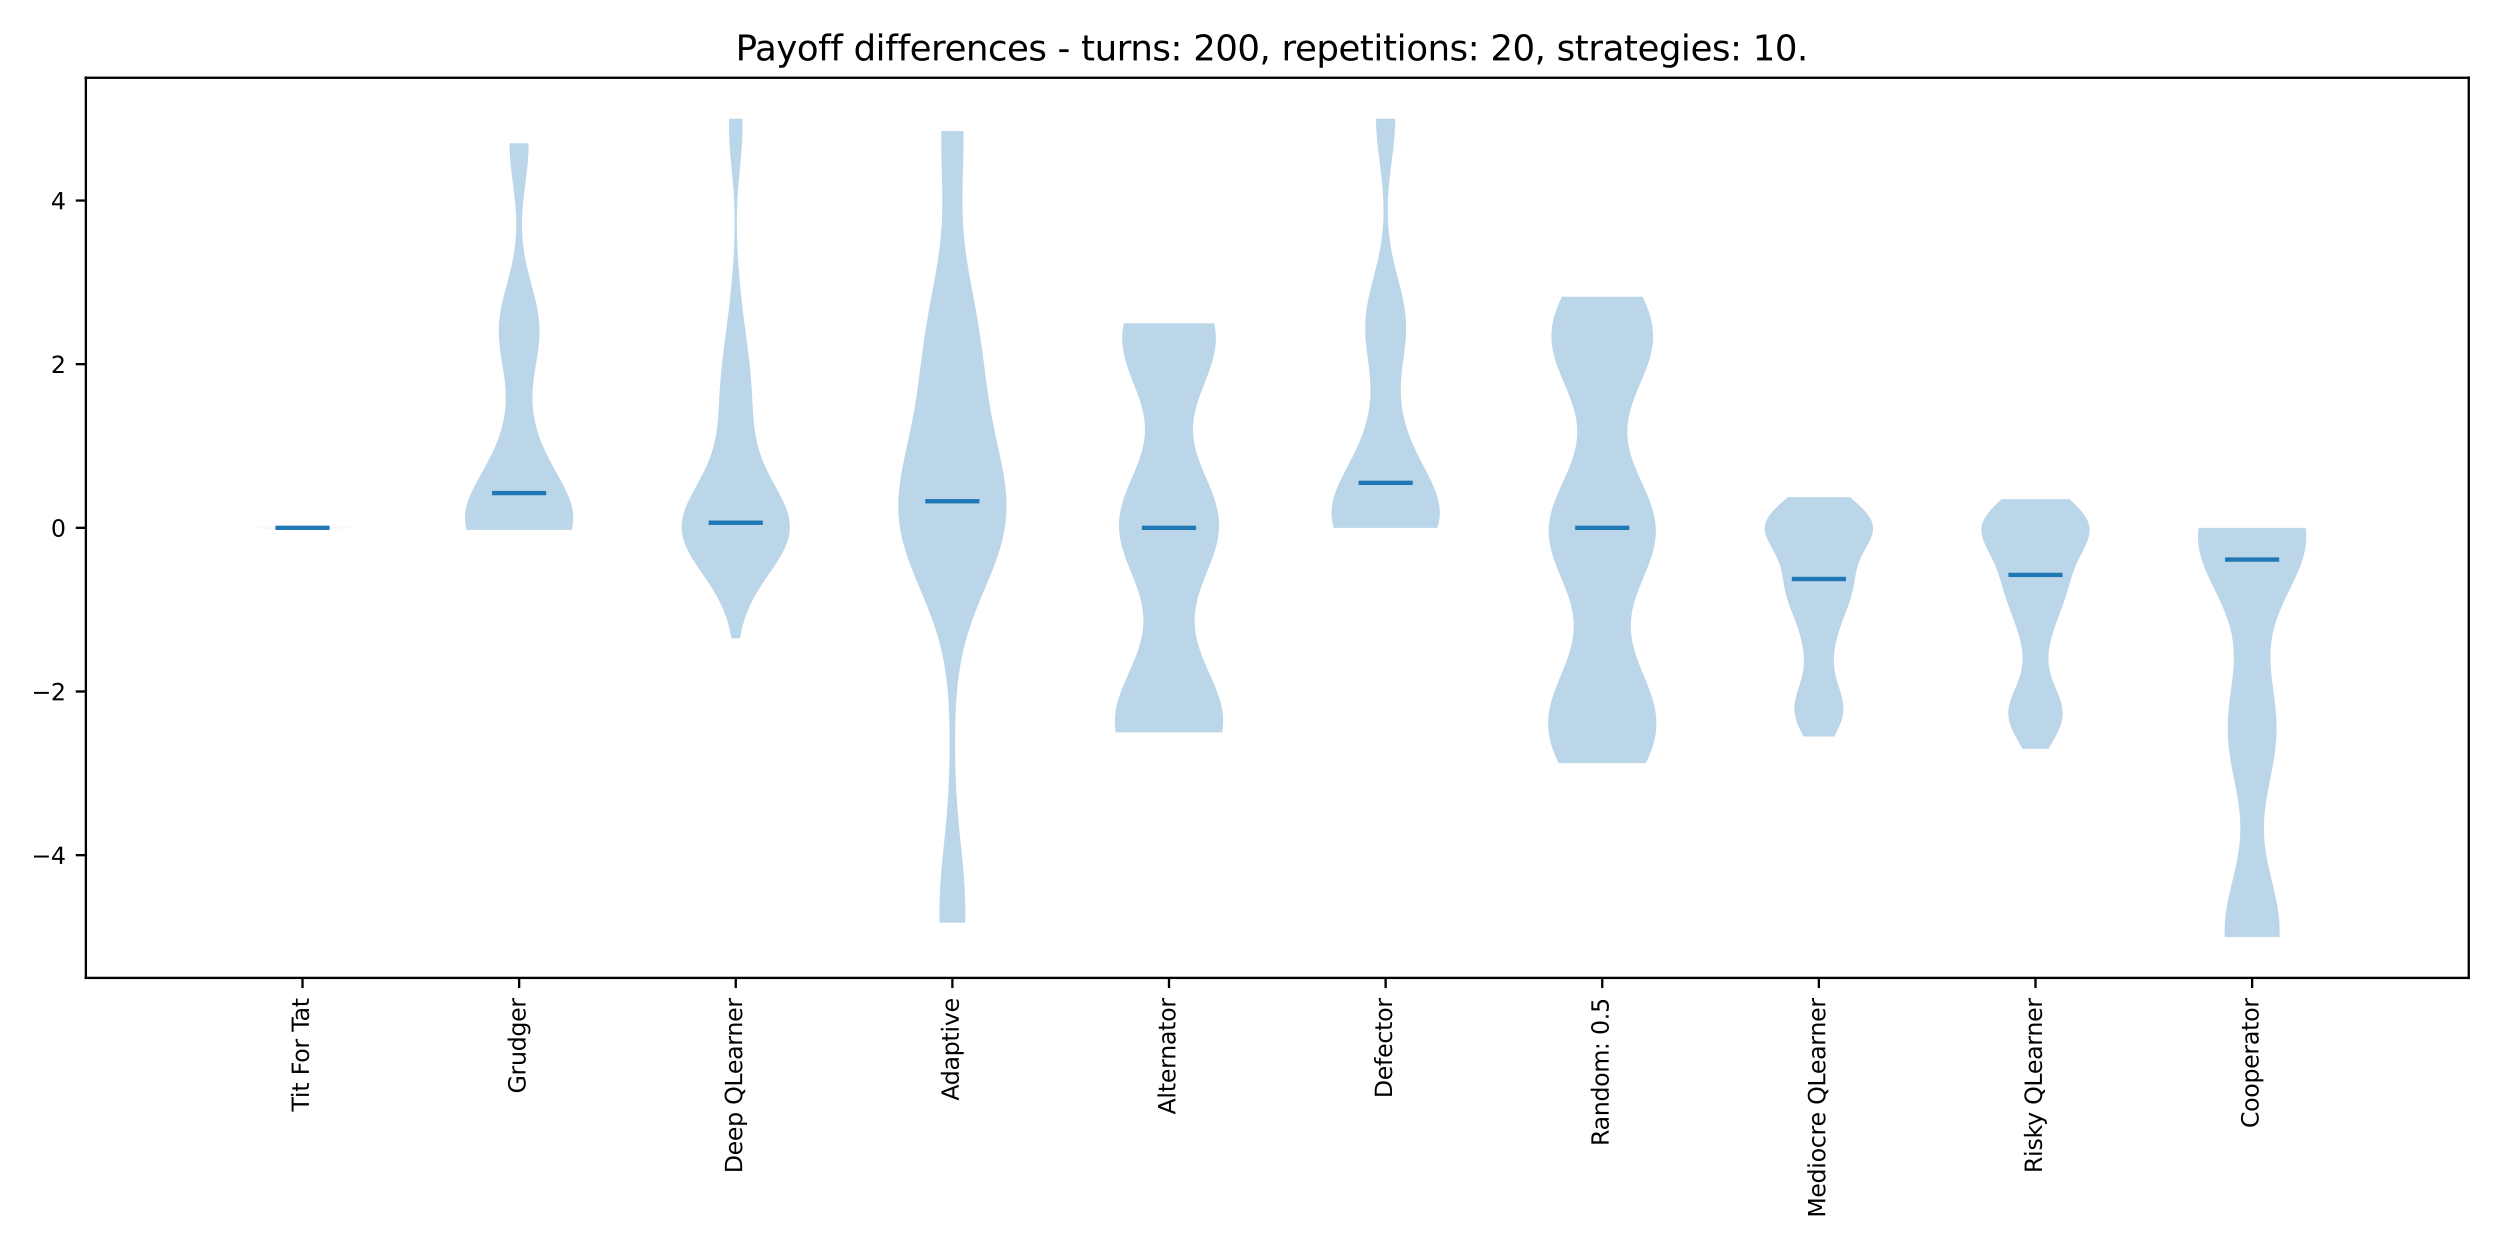 <?xml version="1.0" encoding="utf-8" standalone="no"?>
<!DOCTYPE svg PUBLIC "-//W3C//DTD SVG 1.1//EN"
  "http://www.w3.org/Graphics/SVG/1.1/DTD/svg11.dtd">
<svg xmlns:xlink="http://www.w3.org/1999/xlink" width="864pt" height="432pt" viewBox="0 0 864 432" xmlns="http://www.w3.org/2000/svg" version="1.1">
 <defs>
  <style type="text/css">*{stroke-linejoin: round; stroke-linecap: butt}</style>
 </defs>
 <g id="figure_1">
  <g id="patch_1">
   <path d="M 0 432 
L 864 432 
L 864 0 
L 0 0 
z
" style="fill: #ffffff"/>
  </g>
  <g id="axes_1">
   <g id="patch_2">
    <path d="M 29.68 337.97 
L 853.2 337.97 
L 853.2 26.88 
L 29.68 26.88 
z
" style="fill: #ffffff"/>
   </g>
   <g id="PolyCollection_1">
    <path d="M 112.19 183.132 
L 96.901 183.132 
L 96.916 183.125 
L 96.963 183.118 
L 97.041 183.111 
L 97.148 183.103 
L 97.283 183.096 
L 97.445 183.089 
L 97.632 183.082 
L 97.842 183.075 
L 98.072 183.068 
L 98.319 183.061 
L 98.582 183.053 
L 98.857 183.046 
L 99.141 183.039 
L 99.433 183.032 
L 99.728 183.025 
L 100.025 183.018 
L 100.321 183.011 
L 100.614 183.003 
L 100.901 182.996 
L 101.182 182.989 
L 101.453 182.982 
L 101.714 182.975 
L 101.964 182.968 
L 102.201 182.961 
L 102.426 182.953 
L 102.636 182.946 
L 102.833 182.939 
L 103.015 182.932 
L 103.184 182.925 
L 103.339 182.918 
L 103.481 182.911 
L 103.609 182.903 
L 103.725 182.896 
L 103.83 182.889 
L 103.923 182.882 
L 104.005 182.875 
L 104.078 182.868 
L 104.142 182.861 
L 104.197 182.853 
L 104.244 182.846 
L 104.284 182.839 
L 104.317 182.832 
L 104.344 182.825 
L 104.364 182.818 
L 104.379 182.811 
L 104.387 182.804 
L 104.391 182.796 
L 104.388 182.789 
L 104.379 182.782 
L 104.365 182.775 
L 104.343 182.768 
L 104.315 182.761 
L 104.278 182.754 
L 104.233 182.746 
L 104.178 182.739 
L 104.112 182.732 
L 104.035 182.725 
L 103.944 182.718 
L 103.838 182.711 
L 103.716 182.704 
L 103.576 182.696 
L 103.416 182.689 
L 103.234 182.682 
L 103.029 182.675 
L 102.799 182.668 
L 102.542 182.661 
L 102.257 182.654 
L 101.941 182.646 
L 101.594 182.639 
L 101.214 182.632 
L 100.801 182.625 
L 100.353 182.618 
L 99.872 182.611 
L 99.356 182.604 
L 98.807 182.596 
L 98.226 182.589 
L 97.614 182.582 
L 96.975 182.575 
L 96.31 182.568 
L 95.624 182.561 
L 94.92 182.554 
L 94.203 182.546 
L 93.478 182.539 
L 92.751 182.532 
L 92.028 182.525 
L 91.315 182.518 
L 90.618 182.511 
L 89.945 182.504 
L 89.302 182.496 
L 88.696 182.489 
L 88.133 182.482 
L 87.62 182.475 
L 87.162 182.468 
L 86.765 182.461 
L 86.434 182.454 
L 86.172 182.446 
L 85.982 182.439 
L 85.867 182.432 
L 85.829 182.425 
L 123.262 182.425 
L 123.262 182.425 
L 123.223 182.432 
L 123.109 182.439 
L 122.919 182.446 
L 122.657 182.454 
L 122.326 182.461 
L 121.929 182.468 
L 121.471 182.475 
L 120.958 182.482 
L 120.395 182.489 
L 119.789 182.496 
L 119.146 182.504 
L 118.473 182.511 
L 117.776 182.518 
L 117.063 182.525 
L 116.339 182.532 
L 115.612 182.539 
L 114.888 182.546 
L 114.171 182.554 
L 113.467 182.561 
L 112.781 182.568 
L 112.116 182.575 
L 111.476 182.582 
L 110.865 182.589 
L 110.284 182.596 
L 109.735 182.604 
L 109.219 182.611 
L 108.737 182.618 
L 108.29 182.625 
L 107.877 182.632 
L 107.497 182.639 
L 107.15 182.646 
L 106.834 182.654 
L 106.549 182.661 
L 106.292 182.668 
L 106.062 182.675 
L 105.857 182.682 
L 105.675 182.689 
L 105.515 182.696 
L 105.375 182.704 
L 105.253 182.711 
L 105.147 182.718 
L 105.056 182.725 
L 104.978 182.732 
L 104.913 182.739 
L 104.858 182.746 
L 104.813 182.754 
L 104.776 182.761 
L 104.748 182.768 
L 104.726 182.775 
L 104.711 182.782 
L 104.703 182.789 
L 104.7 182.796 
L 104.703 182.804 
L 104.712 182.811 
L 104.727 182.818 
L 104.747 182.825 
L 104.774 182.832 
L 104.807 182.839 
L 104.847 182.846 
L 104.894 182.853 
L 104.949 182.861 
L 105.013 182.868 
L 105.086 182.875 
L 105.168 182.882 
L 105.261 182.889 
L 105.366 182.896 
L 105.482 182.903 
L 105.61 182.911 
L 105.752 182.918 
L 105.907 182.925 
L 106.075 182.932 
L 106.258 182.939 
L 106.455 182.946 
L 106.665 182.953 
L 106.889 182.961 
L 107.127 182.968 
L 107.377 182.975 
L 107.638 182.982 
L 107.909 182.989 
L 108.189 182.996 
L 108.477 183.003 
L 108.77 183.011 
L 109.066 183.018 
L 109.363 183.025 
L 109.658 183.032 
L 109.949 183.039 
L 110.234 183.046 
L 110.509 183.053 
L 110.772 183.061 
L 111.019 183.068 
L 111.249 183.075 
L 111.459 183.082 
L 111.646 183.089 
L 111.808 183.096 
L 111.943 183.103 
L 112.05 183.111 
L 112.128 183.118 
L 112.174 183.125 
L 112.19 183.132 
z
" clip-path="url(#p85c9e5d3db)" style="fill: #1f77b4; fill-opacity: 0.3"/>
   </g>
   <g id="PolyCollection_2">
    <path d="M 197.559 183.132 
L 161.262 183.132 
L 160.953 181.782 
L 160.763 180.432 
L 160.695 179.083 
L 160.746 177.733 
L 160.912 176.383 
L 161.187 175.033 
L 161.562 173.684 
L 162.027 172.334 
L 162.571 170.984 
L 163.181 169.634 
L 163.843 168.285 
L 164.547 166.935 
L 165.278 165.585 
L 166.026 164.235 
L 166.779 162.885 
L 167.527 161.536 
L 168.262 160.186 
L 168.975 158.836 
L 169.662 157.486 
L 170.315 156.137 
L 170.931 154.787 
L 171.507 153.437 
L 172.04 152.087 
L 172.528 150.738 
L 172.969 149.388 
L 173.363 148.038 
L 173.709 146.688 
L 174.006 145.338 
L 174.255 143.989 
L 174.456 142.639 
L 174.609 141.289 
L 174.714 139.939 
L 174.773 138.59 
L 174.788 137.24 
L 174.76 135.89 
L 174.693 134.54 
L 174.589 133.191 
L 174.452 131.841 
L 174.287 130.491 
L 174.099 129.141 
L 173.894 127.791 
L 173.679 126.442 
L 173.46 125.092 
L 173.244 123.742 
L 173.038 122.392 
L 172.849 121.043 
L 172.685 119.693 
L 172.55 118.343 
L 172.45 116.993 
L 172.391 115.643 
L 172.374 114.294 
L 172.403 112.944 
L 172.479 111.594 
L 172.601 110.244 
L 172.767 108.895 
L 172.975 107.545 
L 173.222 106.195 
L 173.503 104.845 
L 173.812 103.496 
L 174.144 102.146 
L 174.493 100.796 
L 174.852 99.446 
L 175.215 98.096 
L 175.576 96.747 
L 175.93 95.397 
L 176.272 94.047 
L 176.597 92.697 
L 176.901 91.348 
L 177.182 89.998 
L 177.437 88.648 
L 177.663 87.298 
L 177.86 85.949 
L 178.026 84.599 
L 178.162 83.249 
L 178.267 81.899 
L 178.343 80.549 
L 178.388 79.2 
L 178.406 77.85 
L 178.395 76.5 
L 178.359 75.15 
L 178.299 73.801 
L 178.215 72.451 
L 178.111 71.101 
L 177.989 69.751 
L 177.851 68.402 
L 177.701 67.052 
L 177.54 65.702 
L 177.373 64.352 
L 177.203 63.002 
L 177.034 61.653 
L 176.87 60.303 
L 176.713 58.953 
L 176.569 57.603 
L 176.441 56.254 
L 176.331 54.904 
L 176.242 53.554 
L 176.177 52.204 
L 176.138 50.854 
L 176.125 49.505 
L 182.697 49.505 
L 182.697 49.505 
L 182.684 50.854 
L 182.644 52.204 
L 182.58 53.554 
L 182.491 54.904 
L 182.381 56.254 
L 182.253 57.603 
L 182.108 58.953 
L 181.952 60.303 
L 181.788 61.653 
L 181.619 63.002 
L 181.449 64.352 
L 181.282 65.702 
L 181.121 67.052 
L 180.97 68.402 
L 180.833 69.751 
L 180.71 71.101 
L 180.607 72.451 
L 180.523 73.801 
L 180.463 75.15 
L 180.426 76.5 
L 180.416 77.85 
L 180.433 79.2 
L 180.479 80.549 
L 180.554 81.899 
L 180.66 83.249 
L 180.796 84.599 
L 180.962 85.949 
L 181.159 87.298 
L 181.385 88.648 
L 181.64 89.998 
L 181.92 91.348 
L 182.225 92.697 
L 182.55 94.047 
L 182.892 95.397 
L 183.246 96.747 
L 183.607 98.096 
L 183.97 99.446 
L 184.329 100.796 
L 184.678 102.146 
L 185.01 103.496 
L 185.319 104.845 
L 185.6 106.195 
L 185.846 107.545 
L 186.055 108.895 
L 186.221 110.244 
L 186.343 111.594 
L 186.418 112.944 
L 186.447 114.294 
L 186.431 115.643 
L 186.371 116.993 
L 186.272 118.343 
L 186.137 119.693 
L 185.973 121.043 
L 185.784 122.392 
L 185.578 123.742 
L 185.362 125.092 
L 185.143 126.442 
L 184.928 127.791 
L 184.723 129.141 
L 184.535 130.491 
L 184.37 131.841 
L 184.233 133.191 
L 184.129 134.54 
L 184.061 135.89 
L 184.034 137.24 
L 184.048 138.59 
L 184.108 139.939 
L 184.213 141.289 
L 184.366 142.639 
L 184.567 143.989 
L 184.816 145.338 
L 185.113 146.688 
L 185.459 148.038 
L 185.853 149.388 
L 186.294 150.738 
L 186.782 152.087 
L 187.315 153.437 
L 187.891 154.787 
L 188.507 156.137 
L 189.16 157.486 
L 189.846 158.836 
L 190.56 160.186 
L 191.295 161.536 
L 192.043 162.885 
L 192.796 164.235 
L 193.544 165.585 
L 194.275 166.935 
L 194.978 168.285 
L 195.641 169.634 
L 196.251 170.984 
L 196.794 172.334 
L 197.26 173.684 
L 197.635 175.033 
L 197.91 176.383 
L 198.076 177.733 
L 198.127 179.083 
L 198.059 180.432 
L 197.869 181.782 
L 197.559 183.132 
z
" clip-path="url(#p85c9e5d3db)" style="fill: #1f77b4; fill-opacity: 0.3"/>
   </g>
   <g id="PolyCollection_3">
    <path d="M 255.771 220.604 
L 252.782 220.604 
L 252.443 218.79 
L 252.036 216.976 
L 251.552 215.162 
L 250.983 213.348 
L 250.32 211.534 
L 249.558 209.72 
L 248.696 207.906 
L 247.734 206.092 
L 246.679 204.278 
L 245.544 202.464 
L 244.345 200.65 
L 243.107 198.836 
L 241.859 197.023 
L 240.633 195.209 
L 239.466 193.395 
L 238.395 191.581 
L 237.455 189.767 
L 236.679 187.953 
L 236.093 186.139 
L 235.716 184.325 
L 235.56 182.511 
L 235.624 180.697 
L 235.901 178.883 
L 236.373 177.069 
L 237.014 175.255 
L 237.794 173.441 
L 238.678 171.627 
L 239.632 169.813 
L 240.618 167.999 
L 241.605 166.185 
L 242.564 164.371 
L 243.471 162.557 
L 244.309 160.743 
L 245.064 158.929 
L 245.73 157.115 
L 246.304 155.301 
L 246.79 153.487 
L 247.192 151.673 
L 247.52 149.859 
L 247.782 148.045 
L 247.989 146.231 
L 248.155 144.417 
L 248.289 142.603 
L 248.402 140.789 
L 248.505 138.975 
L 248.605 137.161 
L 248.711 135.347 
L 248.828 133.533 
L 248.959 131.719 
L 249.107 129.905 
L 249.272 128.091 
L 249.456 126.277 
L 249.655 124.463 
L 249.868 122.649 
L 250.091 120.835 
L 250.323 119.021 
L 250.56 117.208 
L 250.798 115.394 
L 251.036 113.58 
L 251.271 111.766 
L 251.501 109.952 
L 251.725 108.138 
L 251.941 106.324 
L 252.15 104.51 
L 252.349 102.696 
L 252.539 100.882 
L 252.719 99.068 
L 252.889 97.254 
L 253.048 95.44 
L 253.195 93.626 
L 253.33 91.812 
L 253.453 89.998 
L 253.561 88.184 
L 253.656 86.37 
L 253.736 84.556 
L 253.8 82.742 
L 253.847 80.928 
L 253.876 79.114 
L 253.886 77.3 
L 253.877 75.486 
L 253.848 73.672 
L 253.797 71.858 
L 253.725 70.044 
L 253.633 68.23 
L 253.52 66.416 
L 253.389 64.602 
L 253.241 62.788 
L 253.081 60.974 
L 252.912 59.16 
L 252.74 57.346 
L 252.571 55.532 
L 252.411 53.718 
L 252.266 51.904 
L 252.142 50.09 
L 252.046 48.276 
L 251.981 46.462 
L 251.95 44.648 
L 251.956 42.834 
L 251.997 41.02 
L 256.556 41.02 
L 256.556 41.02 
L 256.597 42.834 
L 256.602 44.648 
L 256.572 46.462 
L 256.507 48.276 
L 256.41 50.09 
L 256.287 51.904 
L 256.142 53.718 
L 255.982 55.532 
L 255.812 57.346 
L 255.641 59.16 
L 255.472 60.974 
L 255.312 62.788 
L 255.164 64.602 
L 255.033 66.416 
L 254.92 68.23 
L 254.827 70.044 
L 254.756 71.858 
L 254.705 73.672 
L 254.676 75.486 
L 254.666 77.3 
L 254.677 79.114 
L 254.706 80.928 
L 254.753 82.742 
L 254.817 84.556 
L 254.896 86.37 
L 254.991 88.184 
L 255.1 89.998 
L 255.223 91.812 
L 255.358 93.626 
L 255.505 95.44 
L 255.664 97.254 
L 255.834 99.068 
L 256.014 100.882 
L 256.204 102.696 
L 256.403 104.51 
L 256.611 106.324 
L 256.828 108.138 
L 257.052 109.952 
L 257.282 111.766 
L 257.517 113.58 
L 257.755 115.394 
L 257.993 117.208 
L 258.23 119.021 
L 258.461 120.835 
L 258.685 122.649 
L 258.898 124.463 
L 259.097 126.277 
L 259.28 128.091 
L 259.446 129.905 
L 259.594 131.719 
L 259.725 133.533 
L 259.841 135.347 
L 259.947 137.161 
L 260.048 138.975 
L 260.151 140.789 
L 260.264 142.603 
L 260.398 144.417 
L 260.563 146.231 
L 260.771 148.045 
L 261.033 149.859 
L 261.36 151.673 
L 261.763 153.487 
L 262.248 155.301 
L 262.823 157.115 
L 263.489 158.929 
L 264.244 160.743 
L 265.082 162.557 
L 265.989 164.371 
L 266.948 166.185 
L 267.935 167.999 
L 268.921 169.813 
L 269.874 171.627 
L 270.759 173.441 
L 271.539 175.255 
L 272.18 177.069 
L 272.652 178.883 
L 272.928 180.697 
L 272.993 182.511 
L 272.836 184.325 
L 272.46 186.139 
L 271.874 187.953 
L 271.098 189.767 
L 270.158 191.581 
L 269.087 193.395 
L 267.92 195.209 
L 266.694 197.023 
L 265.445 198.836 
L 264.207 200.65 
L 263.009 202.464 
L 261.873 204.278 
L 260.819 206.092 
L 259.857 207.906 
L 258.994 209.72 
L 258.233 211.534 
L 257.57 213.348 
L 257 215.162 
L 256.517 216.976 
L 256.11 218.79 
L 255.771 220.604 
z
" clip-path="url(#p85c9e5d3db)" style="fill: #1f77b4; fill-opacity: 0.3"/>
   </g>
   <g id="PolyCollection_4">
    <path d="M 333.568 318.88 
L 324.716 318.88 
L 324.67 316.117 
L 324.679 313.353 
L 324.744 310.589 
L 324.862 307.825 
L 325.027 305.061 
L 325.232 302.297 
L 325.47 299.534 
L 325.731 296.77 
L 326.006 294.006 
L 326.287 291.242 
L 326.565 288.478 
L 326.832 285.715 
L 327.083 282.951 
L 327.312 280.187 
L 327.517 277.423 
L 327.695 274.659 
L 327.845 271.896 
L 327.968 269.132 
L 328.065 266.368 
L 328.136 263.604 
L 328.182 260.84 
L 328.205 258.076 
L 328.203 255.313 
L 328.177 252.549 
L 328.122 249.785 
L 328.036 247.021 
L 327.912 244.257 
L 327.746 241.494 
L 327.529 238.73 
L 327.253 235.966 
L 326.908 233.202 
L 326.488 230.438 
L 325.983 227.674 
L 325.388 224.911 
L 324.699 222.147 
L 323.915 219.383 
L 323.038 216.619 
L 322.076 213.855 
L 321.038 211.092 
L 319.94 208.328 
L 318.801 205.564 
L 317.644 202.8 
L 316.493 200.036 
L 315.377 197.272 
L 314.321 194.509 
L 313.353 191.745 
L 312.497 188.981 
L 311.772 186.217 
L 311.196 183.453 
L 310.777 180.69 
L 310.521 177.926 
L 310.425 175.162 
L 310.483 172.398 
L 310.68 169.634 
L 311 166.87 
L 311.422 164.107 
L 311.923 161.343 
L 312.48 158.579 
L 313.07 155.815 
L 313.672 153.051 
L 314.268 150.288 
L 314.843 147.524 
L 315.387 144.76 
L 315.893 141.996 
L 316.359 139.232 
L 316.788 136.469 
L 317.185 133.705 
L 317.557 130.941 
L 317.914 128.177 
L 318.267 125.413 
L 318.625 122.649 
L 318.998 119.886 
L 319.392 117.122 
L 319.812 114.358 
L 320.261 111.594 
L 320.735 108.83 
L 321.232 106.067 
L 321.745 103.303 
L 322.263 100.539 
L 322.777 97.775 
L 323.276 95.011 
L 323.747 92.247 
L 324.18 89.484 
L 324.566 86.72 
L 324.897 83.956 
L 325.169 81.192 
L 325.379 78.428 
L 325.528 75.665 
L 325.62 72.901 
L 325.659 70.137 
L 325.655 67.373 
L 325.617 64.609 
L 325.555 61.845 
L 325.482 59.082 
L 325.409 56.318 
L 325.347 53.554 
L 325.304 50.79 
L 325.29 48.026 
L 325.309 45.263 
L 332.975 45.263 
L 332.975 45.263 
L 332.994 48.026 
L 332.979 50.79 
L 332.937 53.554 
L 332.874 56.318 
L 332.801 59.082 
L 332.728 61.845 
L 332.667 64.609 
L 332.629 67.373 
L 332.624 70.137 
L 332.664 72.901 
L 332.755 75.665 
L 332.904 78.428 
L 333.114 81.192 
L 333.386 83.956 
L 333.718 86.72 
L 334.104 89.484 
L 334.537 92.247 
L 335.008 95.011 
L 335.506 97.775 
L 336.021 100.539 
L 336.539 103.303 
L 337.051 106.067 
L 337.548 108.83 
L 338.023 111.594 
L 338.471 114.358 
L 338.891 117.122 
L 339.286 119.886 
L 339.658 122.649 
L 340.017 125.413 
L 340.369 128.177 
L 340.726 130.941 
L 341.099 133.705 
L 341.495 136.469 
L 341.924 139.232 
L 342.391 141.996 
L 342.897 144.76 
L 343.441 147.524 
L 344.016 150.288 
L 344.612 153.051 
L 345.214 155.815 
L 345.804 158.579 
L 346.361 161.343 
L 346.862 164.107 
L 347.284 166.87 
L 347.603 169.634 
L 347.801 172.398 
L 347.858 175.162 
L 347.763 177.926 
L 347.506 180.69 
L 347.088 183.453 
L 346.511 186.217 
L 345.787 188.981 
L 344.93 191.745 
L 343.962 194.509 
L 342.907 197.272 
L 341.79 200.036 
L 340.64 202.8 
L 339.483 205.564 
L 338.344 208.328 
L 337.246 211.092 
L 336.208 213.855 
L 335.245 216.619 
L 334.369 219.383 
L 333.585 222.147 
L 332.896 224.911 
L 332.301 227.674 
L 331.796 230.438 
L 331.375 233.202 
L 331.031 235.966 
L 330.755 238.73 
L 330.538 241.494 
L 330.371 244.257 
L 330.248 247.021 
L 330.162 249.785 
L 330.107 252.549 
L 330.08 255.313 
L 330.079 258.076 
L 330.101 260.84 
L 330.148 263.604 
L 330.219 266.368 
L 330.315 269.132 
L 330.439 271.896 
L 330.589 274.659 
L 330.767 277.423 
L 330.971 280.187 
L 331.2 282.951 
L 331.451 285.715 
L 331.718 288.478 
L 331.996 291.242 
L 332.277 294.006 
L 332.553 296.77 
L 332.814 299.534 
L 333.052 302.297 
L 333.257 305.061 
L 333.422 307.825 
L 333.539 310.589 
L 333.604 313.353 
L 333.614 316.117 
L 333.568 318.88 
z
" clip-path="url(#p85c9e5d3db)" style="fill: #1f77b4; fill-opacity: 0.3"/>
   </g>
   <g id="PolyCollection_5">
    <path d="M 422.387 253.127 
L 385.627 253.127 
L 385.422 251.699 
L 385.31 250.271 
L 385.291 248.842 
L 385.364 247.414 
L 385.525 245.986 
L 385.771 244.557 
L 386.095 243.129 
L 386.492 241.701 
L 386.951 240.272 
L 387.465 238.844 
L 388.024 237.416 
L 388.617 235.987 
L 389.234 234.559 
L 389.865 233.131 
L 390.497 231.702 
L 391.122 230.274 
L 391.73 228.846 
L 392.31 227.417 
L 392.854 225.989 
L 393.354 224.561 
L 393.803 223.132 
L 394.194 221.704 
L 394.522 220.276 
L 394.783 218.847 
L 394.973 217.419 
L 395.089 215.991 
L 395.131 214.562 
L 395.097 213.134 
L 394.989 211.706 
L 394.809 210.277 
L 394.56 208.849 
L 394.245 207.421 
L 393.87 205.992 
L 393.441 204.564 
L 392.965 203.136 
L 392.451 201.707 
L 391.907 200.279 
L 391.343 198.851 
L 390.77 197.422 
L 390.197 195.994 
L 389.636 194.566 
L 389.097 193.137 
L 388.59 191.709 
L 388.127 190.281 
L 387.716 188.852 
L 387.365 187.424 
L 387.082 185.996 
L 386.874 184.567 
L 386.744 183.139 
L 386.695 181.711 
L 386.73 180.283 
L 386.848 178.854 
L 387.046 177.426 
L 387.322 175.998 
L 387.671 174.569 
L 388.084 173.141 
L 388.556 171.713 
L 389.076 170.284 
L 389.635 168.856 
L 390.222 167.428 
L 390.826 165.999 
L 391.437 164.571 
L 392.041 163.143 
L 392.629 161.714 
L 393.191 160.286 
L 393.714 158.858 
L 394.192 157.429 
L 394.614 156.001 
L 394.975 154.573 
L 395.267 153.144 
L 395.487 151.716 
L 395.63 150.288 
L 395.694 148.859 
L 395.68 147.431 
L 395.587 146.003 
L 395.418 144.574 
L 395.176 143.146 
L 394.866 141.718 
L 394.494 140.289 
L 394.067 138.861 
L 393.595 137.433 
L 393.085 136.004 
L 392.547 134.576 
L 391.994 133.148 
L 391.434 131.719 
L 390.88 130.291 
L 390.343 128.863 
L 389.833 127.434 
L 389.362 126.006 
L 388.939 124.578 
L 388.573 123.149 
L 388.273 121.721 
L 388.044 120.293 
L 387.893 118.864 
L 387.823 117.436 
L 387.837 116.008 
L 387.935 114.579 
L 388.118 113.151 
L 388.382 111.723 
L 419.632 111.723 
L 419.632 111.723 
L 419.897 113.151 
L 420.079 114.579 
L 420.178 116.008 
L 420.192 117.436 
L 420.122 118.864 
L 419.97 120.293 
L 419.742 121.721 
L 419.441 123.149 
L 419.075 124.578 
L 418.652 126.006 
L 418.181 127.434 
L 417.672 128.863 
L 417.134 130.291 
L 416.581 131.719 
L 416.021 133.148 
L 415.467 134.576 
L 414.93 136.004 
L 414.42 137.433 
L 413.947 138.861 
L 413.521 140.289 
L 413.149 141.718 
L 412.839 143.146 
L 412.597 144.574 
L 412.428 146.003 
L 412.335 147.431 
L 412.32 148.859 
L 412.385 150.288 
L 412.528 151.716 
L 412.747 153.144 
L 413.04 154.573 
L 413.4 156.001 
L 413.823 157.429 
L 414.3 158.858 
L 414.824 160.286 
L 415.385 161.714 
L 415.973 163.143 
L 416.578 164.571 
L 417.188 165.999 
L 417.792 167.428 
L 418.38 168.856 
L 418.939 170.284 
L 419.459 171.713 
L 419.93 173.141 
L 420.344 174.569 
L 420.692 175.998 
L 420.968 177.426 
L 421.167 178.854 
L 421.284 180.283 
L 421.319 181.711 
L 421.271 183.139 
L 421.141 184.567 
L 420.932 185.996 
L 420.649 187.424 
L 420.299 188.852 
L 419.888 190.281 
L 419.424 191.709 
L 418.918 193.137 
L 418.379 194.566 
L 417.818 195.994 
L 417.245 197.422 
L 416.671 198.851 
L 416.108 200.279 
L 415.564 201.707 
L 415.05 203.136 
L 414.574 204.564 
L 414.145 205.992 
L 413.77 207.421 
L 413.455 208.849 
L 413.205 210.277 
L 413.025 211.706 
L 412.917 213.134 
L 412.884 214.562 
L 412.925 215.991 
L 413.042 217.419 
L 413.231 218.847 
L 413.492 220.276 
L 413.82 221.704 
L 414.212 223.132 
L 414.661 224.561 
L 415.161 225.989 
L 415.705 227.417 
L 416.285 228.846 
L 416.892 230.274 
L 417.517 231.702 
L 418.15 233.131 
L 418.78 234.559 
L 419.397 235.987 
L 419.99 237.416 
L 420.549 238.844 
L 421.063 240.272 
L 421.523 241.701 
L 421.919 243.129 
L 422.244 244.557 
L 422.49 245.986 
L 422.651 247.414 
L 422.724 248.842 
L 422.705 250.271 
L 422.592 251.699 
L 422.387 253.127 
z
" clip-path="url(#p85c9e5d3db)" style="fill: #1f77b4; fill-opacity: 0.3"/>
   </g>
   <g id="PolyCollection_6">
    <path d="M 496.784 182.425 
L 460.962 182.425 
L 460.577 180.997 
L 460.314 179.568 
L 460.174 178.14 
L 460.156 176.712 
L 460.259 175.283 
L 460.476 173.855 
L 460.799 172.427 
L 461.218 170.998 
L 461.723 169.57 
L 462.299 168.142 
L 462.935 166.713 
L 463.617 165.285 
L 464.332 163.857 
L 465.068 162.428 
L 465.812 161 
L 466.554 159.572 
L 467.284 158.143 
L 467.995 156.715 
L 468.679 155.287 
L 469.33 153.858 
L 469.944 152.43 
L 470.516 151.002 
L 471.044 149.573 
L 471.525 148.145 
L 471.958 146.717 
L 472.341 145.288 
L 472.674 143.86 
L 472.956 142.432 
L 473.187 141.003 
L 473.368 139.575 
L 473.499 138.147 
L 473.583 136.718 
L 473.62 135.29 
L 473.613 133.862 
L 473.566 132.433 
L 473.481 131.005 
L 473.365 129.577 
L 473.222 128.149 
L 473.059 126.72 
L 472.881 125.292 
L 472.696 123.864 
L 472.512 122.435 
L 472.335 121.007 
L 472.173 119.579 
L 472.034 118.15 
L 471.923 116.722 
L 471.846 115.294 
L 471.809 113.865 
L 471.813 112.437 
L 471.863 111.009 
L 471.959 109.58 
L 472.1 108.152 
L 472.286 106.724 
L 472.513 105.295 
L 472.778 103.867 
L 473.075 102.439 
L 473.399 101.01 
L 473.745 99.582 
L 474.106 98.154 
L 474.475 96.725 
L 474.846 95.297 
L 475.214 93.869 
L 475.574 92.44 
L 475.919 91.012 
L 476.247 89.584 
L 476.553 88.155 
L 476.835 86.727 
L 477.092 85.299 
L 477.32 83.87 
L 477.52 82.442 
L 477.691 81.014 
L 477.833 79.585 
L 477.947 78.157 
L 478.033 76.729 
L 478.091 75.3 
L 478.123 73.872 
L 478.13 72.444 
L 478.112 71.015 
L 478.07 69.587 
L 478.006 68.159 
L 477.921 66.73 
L 477.816 65.302 
L 477.693 63.874 
L 477.554 62.445 
L 477.401 61.017 
L 477.237 59.589 
L 477.064 58.16 
L 476.885 56.732 
L 476.704 55.304 
L 476.525 53.875 
L 476.351 52.447 
L 476.186 51.019 
L 476.033 49.59 
L 475.897 48.162 
L 475.781 46.734 
L 475.688 45.305 
L 475.619 43.877 
L 475.577 42.449 
L 475.563 41.02 
L 482.182 41.02 
L 482.182 41.02 
L 482.168 42.449 
L 482.127 43.877 
L 482.058 45.305 
L 481.964 46.734 
L 481.848 48.162 
L 481.712 49.59 
L 481.56 51.019 
L 481.395 52.447 
L 481.22 53.875 
L 481.041 55.304 
L 480.86 56.732 
L 480.682 58.16 
L 480.509 59.589 
L 480.344 61.017 
L 480.191 62.445 
L 480.052 63.874 
L 479.929 65.302 
L 479.825 66.73 
L 479.739 68.159 
L 479.675 69.587 
L 479.634 71.015 
L 479.616 72.444 
L 479.622 73.872 
L 479.654 75.3 
L 479.713 76.729 
L 479.798 78.157 
L 479.912 79.585 
L 480.054 81.014 
L 480.225 82.442 
L 480.425 83.87 
L 480.654 85.299 
L 480.91 86.727 
L 481.192 88.155 
L 481.499 89.584 
L 481.826 91.012 
L 482.172 92.44 
L 482.531 93.869 
L 482.899 95.297 
L 483.271 96.725 
L 483.64 98.154 
L 484 99.582 
L 484.346 101.01 
L 484.671 102.439 
L 484.968 103.867 
L 485.232 105.295 
L 485.459 106.724 
L 485.645 108.152 
L 485.787 109.58 
L 485.882 111.009 
L 485.932 112.437 
L 485.937 113.865 
L 485.899 115.294 
L 485.822 116.722 
L 485.712 118.15 
L 485.572 119.579 
L 485.41 121.007 
L 485.234 122.435 
L 485.049 123.864 
L 484.864 125.292 
L 484.687 126.72 
L 484.523 128.149 
L 484.38 129.577 
L 484.264 131.005 
L 484.18 132.433 
L 484.132 133.862 
L 484.126 135.29 
L 484.163 136.718 
L 484.246 138.147 
L 484.377 139.575 
L 484.558 141.003 
L 484.79 142.432 
L 485.072 143.86 
L 485.404 145.288 
L 485.788 146.717 
L 486.22 148.145 
L 486.701 149.573 
L 487.229 151.002 
L 487.801 152.43 
L 488.415 153.858 
L 489.066 155.287 
L 489.75 156.715 
L 490.461 158.143 
L 491.192 159.572 
L 491.934 161 
L 492.678 162.428 
L 493.413 163.857 
L 494.128 165.285 
L 494.81 166.713 
L 495.446 168.142 
L 496.023 169.57 
L 496.527 170.998 
L 496.946 172.427 
L 497.27 173.855 
L 497.486 175.283 
L 497.589 176.712 
L 497.572 178.14 
L 497.432 179.568 
L 497.168 180.997 
L 496.784 182.425 
z
" clip-path="url(#p85c9e5d3db)" style="fill: #1f77b4; fill-opacity: 0.3"/>
   </g>
   <g id="PolyCollection_7">
    <path d="M 568.837 263.733 
L 538.639 263.733 
L 537.887 262.104 
L 537.201 260.476 
L 536.595 258.848 
L 536.076 257.219 
L 535.654 255.591 
L 535.335 253.963 
L 535.123 252.335 
L 535.022 250.706 
L 535.03 249.078 
L 535.146 247.45 
L 535.366 245.821 
L 535.682 244.193 
L 536.086 242.565 
L 536.568 240.936 
L 537.116 239.308 
L 537.715 237.68 
L 538.353 236.052 
L 539.014 234.423 
L 539.683 232.795 
L 540.345 231.167 
L 540.985 229.538 
L 541.59 227.91 
L 542.145 226.282 
L 542.639 224.654 
L 543.061 223.025 
L 543.402 221.397 
L 543.654 219.769 
L 543.811 218.14 
L 543.871 216.512 
L 543.831 214.884 
L 543.691 213.255 
L 543.455 211.627 
L 543.128 209.999 
L 542.715 208.371 
L 542.227 206.742 
L 541.674 205.114 
L 541.069 203.486 
L 540.425 201.857 
L 539.758 200.229 
L 539.083 198.601 
L 538.418 196.973 
L 537.778 195.344 
L 537.179 193.716 
L 536.638 192.088 
L 536.168 190.459 
L 535.782 188.831 
L 535.49 187.203 
L 535.3 185.574 
L 535.218 183.946 
L 535.246 182.318 
L 535.386 180.69 
L 535.634 179.061 
L 535.984 177.433 
L 536.43 175.805 
L 536.959 174.176 
L 537.56 172.548 
L 538.219 170.92 
L 538.921 169.292 
L 539.649 167.663 
L 540.387 166.035 
L 541.118 164.407 
L 541.825 162.778 
L 542.494 161.15 
L 543.11 159.522 
L 543.66 157.893 
L 544.132 156.265 
L 544.517 154.637 
L 544.807 153.009 
L 544.996 151.38 
L 545.082 149.752 
L 545.062 148.124 
L 544.939 146.495 
L 544.715 144.867 
L 544.395 143.239 
L 543.987 141.611 
L 543.5 139.982 
L 542.945 138.354 
L 542.335 136.726 
L 541.684 135.097 
L 541.007 133.469 
L 540.32 131.841 
L 539.638 130.212 
L 538.978 128.584 
L 538.356 126.956 
L 537.788 125.328 
L 537.287 123.699 
L 536.866 122.071 
L 536.536 120.443 
L 536.306 118.814 
L 536.183 117.186 
L 536.171 115.558 
L 536.272 113.929 
L 536.485 112.301 
L 536.807 110.673 
L 537.232 109.045 
L 537.754 107.416 
L 538.361 105.788 
L 539.044 104.16 
L 539.791 102.531 
L 567.686 102.531 
L 567.686 102.531 
L 568.432 104.16 
L 569.115 105.788 
L 569.723 107.416 
L 570.244 109.045 
L 570.669 110.673 
L 570.991 112.301 
L 571.204 113.929 
L 571.305 115.558 
L 571.293 117.186 
L 571.17 118.814 
L 570.941 120.443 
L 570.611 122.071 
L 570.19 123.699 
L 569.689 125.328 
L 569.12 126.956 
L 568.498 128.584 
L 567.838 130.212 
L 567.157 131.841 
L 566.469 133.469 
L 565.792 135.097 
L 565.141 136.726 
L 564.531 138.354 
L 563.977 139.982 
L 563.49 141.611 
L 563.082 143.239 
L 562.762 144.867 
L 562.537 146.495 
L 562.414 148.124 
L 562.395 149.752 
L 562.48 151.38 
L 562.67 153.009 
L 562.96 154.637 
L 563.345 156.265 
L 563.817 157.893 
L 564.366 159.522 
L 564.982 161.15 
L 565.651 162.778 
L 566.359 164.407 
L 567.09 166.035 
L 567.827 167.663 
L 568.555 169.292 
L 569.257 170.92 
L 569.916 172.548 
L 570.517 174.176 
L 571.047 175.805 
L 571.492 177.433 
L 571.842 179.061 
L 572.09 180.69 
L 572.23 182.318 
L 572.259 183.946 
L 572.177 185.574 
L 571.987 187.203 
L 571.694 188.831 
L 571.308 190.459 
L 570.838 192.088 
L 570.297 193.716 
L 569.699 195.344 
L 569.059 196.973 
L 568.393 198.601 
L 567.719 200.229 
L 567.051 201.857 
L 566.407 203.486 
L 565.802 205.114 
L 565.249 206.742 
L 564.761 208.371 
L 564.349 209.999 
L 564.021 211.627 
L 563.785 213.255 
L 563.646 214.884 
L 563.605 216.512 
L 563.665 218.14 
L 563.822 219.769 
L 564.074 221.397 
L 564.415 223.025 
L 564.837 224.654 
L 565.331 226.282 
L 565.886 227.91 
L 566.491 229.538 
L 567.131 231.167 
L 567.793 232.795 
L 568.463 234.423 
L 569.124 236.052 
L 569.761 237.68 
L 570.361 239.308 
L 570.908 240.936 
L 571.39 242.565 
L 571.794 244.193 
L 572.11 245.821 
L 572.33 247.45 
L 572.446 249.078 
L 572.455 250.706 
L 572.353 252.335 
L 572.141 253.963 
L 571.822 255.591 
L 571.4 257.219 
L 570.882 258.848 
L 570.275 260.476 
L 569.59 262.104 
L 568.837 263.733 
z
" clip-path="url(#p85c9e5d3db)" style="fill: #1f77b4; fill-opacity: 0.3"/>
   </g>
   <g id="PolyCollection_8">
    <path d="M 633.928 254.541 
L 623.279 254.541 
L 622.845 253.706 
L 622.421 252.87 
L 622.015 252.035 
L 621.633 251.199 
L 621.284 250.363 
L 620.972 249.528 
L 620.704 248.692 
L 620.485 247.857 
L 620.317 247.021 
L 620.203 246.186 
L 620.144 245.35 
L 620.14 244.514 
L 620.187 243.679 
L 620.284 242.843 
L 620.425 242.008 
L 620.604 241.172 
L 620.816 240.337 
L 621.052 239.501 
L 621.306 238.665 
L 621.569 237.83 
L 621.835 236.994 
L 622.095 236.159 
L 622.344 235.323 
L 622.575 234.488 
L 622.785 233.652 
L 622.968 232.816 
L 623.123 231.981 
L 623.247 231.145 
L 623.338 230.31 
L 623.398 229.474 
L 623.426 228.639 
L 623.423 227.803 
L 623.391 226.967 
L 623.331 226.132 
L 623.245 225.296 
L 623.135 224.461 
L 623.002 223.625 
L 622.849 222.79 
L 622.675 221.954 
L 622.483 221.118 
L 622.272 220.283 
L 622.045 219.447 
L 621.802 218.612 
L 621.544 217.776 
L 621.272 216.941 
L 620.986 216.105 
L 620.689 215.269 
L 620.382 214.434 
L 620.067 213.598 
L 619.748 212.763 
L 619.426 211.927 
L 619.106 211.092 
L 618.791 210.256 
L 618.483 209.42 
L 618.188 208.585 
L 617.907 207.749 
L 617.644 206.914 
L 617.4 206.078 
L 617.176 205.243 
L 616.974 204.407 
L 616.791 203.571 
L 616.625 202.736 
L 616.473 201.9 
L 616.331 201.065 
L 616.193 200.229 
L 616.052 199.394 
L 615.902 198.558 
L 615.735 197.722 
L 615.546 196.887 
L 615.328 196.051 
L 615.076 195.216 
L 614.786 194.38 
L 614.459 193.545 
L 614.093 192.709 
L 613.692 191.873 
L 613.262 191.038 
L 612.81 190.202 
L 612.348 189.367 
L 611.886 188.531 
L 611.44 187.696 
L 611.022 186.86 
L 610.65 186.024 
L 610.336 185.189 
L 610.097 184.353 
L 609.944 183.518 
L 609.887 182.682 
L 609.936 181.847 
L 610.095 181.011 
L 610.367 180.175 
L 610.752 179.34 
L 611.244 178.504 
L 611.837 177.669 
L 612.523 176.833 
L 613.289 175.998 
L 614.123 175.162 
L 615.01 174.326 
L 615.935 173.491 
L 616.883 172.655 
L 617.839 171.82 
L 639.368 171.82 
L 639.368 171.82 
L 640.324 172.655 
L 641.272 173.491 
L 642.197 174.326 
L 643.084 175.162 
L 643.918 175.998 
L 644.684 176.833 
L 645.37 177.669 
L 645.964 178.504 
L 646.456 179.34 
L 646.84 180.175 
L 647.112 181.011 
L 647.271 181.847 
L 647.32 182.682 
L 647.264 183.518 
L 647.11 184.353 
L 646.871 185.189 
L 646.558 186.024 
L 646.185 186.86 
L 645.768 187.696 
L 645.321 188.531 
L 644.859 189.367 
L 644.397 190.202 
L 643.945 191.038 
L 643.515 191.873 
L 643.115 192.709 
L 642.749 193.545 
L 642.421 194.38 
L 642.132 195.216 
L 641.879 196.051 
L 641.661 196.887 
L 641.472 197.722 
L 641.306 198.558 
L 641.155 199.394 
L 641.015 200.229 
L 640.876 201.065 
L 640.734 201.9 
L 640.582 202.736 
L 640.417 203.571 
L 640.234 204.407 
L 640.031 205.243 
L 639.807 206.078 
L 639.564 206.914 
L 639.3 207.749 
L 639.019 208.585 
L 638.724 209.42 
L 638.417 210.256 
L 638.101 211.092 
L 637.781 211.927 
L 637.46 212.763 
L 637.14 213.598 
L 636.826 214.434 
L 636.519 215.269 
L 636.221 216.105 
L 635.936 216.941 
L 635.663 217.776 
L 635.405 218.612 
L 635.162 219.447 
L 634.935 220.283 
L 634.725 221.118 
L 634.532 221.954 
L 634.359 222.79 
L 634.205 223.625 
L 634.072 224.461 
L 633.962 225.296 
L 633.876 226.132 
L 633.816 226.967 
L 633.784 227.803 
L 633.781 228.639 
L 633.809 229.474 
L 633.869 230.31 
L 633.961 231.145 
L 634.084 231.981 
L 634.239 232.816 
L 634.423 233.652 
L 634.632 234.488 
L 634.864 235.323 
L 635.112 236.159 
L 635.373 236.994 
L 635.638 237.83 
L 635.901 238.665 
L 636.155 239.501 
L 636.391 240.337 
L 636.603 241.172 
L 636.782 242.008 
L 636.923 242.843 
L 637.02 243.679 
L 637.068 244.514 
L 637.063 245.35 
L 637.004 246.186 
L 636.891 247.021 
L 636.723 247.857 
L 636.503 248.692 
L 636.235 249.528 
L 635.923 250.363 
L 635.574 251.199 
L 635.193 252.035 
L 634.786 252.87 
L 634.362 253.706 
L 633.928 254.541 
z
" clip-path="url(#p85c9e5d3db)" style="fill: #1f77b4; fill-opacity: 0.3"/>
   </g>
   <g id="PolyCollection_9">
    <path d="M 708.01 258.783 
L 698.928 258.783 
L 698.446 257.912 
L 697.955 257.041 
L 697.461 256.17 
L 696.972 255.298 
L 696.496 254.427 
L 696.042 253.556 
L 695.617 252.684 
L 695.23 251.813 
L 694.889 250.942 
L 694.6 250.071 
L 694.369 249.199 
L 694.2 248.328 
L 694.096 247.457 
L 694.058 246.586 
L 694.086 245.714 
L 694.177 244.843 
L 694.327 243.972 
L 694.531 243.1 
L 694.782 242.229 
L 695.073 241.358 
L 695.396 240.487 
L 695.741 239.615 
L 696.099 238.744 
L 696.463 237.873 
L 696.823 237.001 
L 697.172 236.13 
L 697.503 235.259 
L 697.809 234.388 
L 698.086 233.516 
L 698.33 232.645 
L 698.538 231.774 
L 698.708 230.902 
L 698.839 230.031 
L 698.93 229.16 
L 698.982 228.289 
L 698.997 227.417 
L 698.974 226.546 
L 698.917 225.675 
L 698.827 224.804 
L 698.706 223.932 
L 698.556 223.061 
L 698.379 222.19 
L 698.179 221.318 
L 697.956 220.447 
L 697.713 219.576 
L 697.452 218.705 
L 697.176 217.833 
L 696.886 216.962 
L 696.585 216.091 
L 696.274 215.219 
L 695.957 214.348 
L 695.635 213.477 
L 695.31 212.606 
L 694.986 211.734 
L 694.663 210.863 
L 694.345 209.992 
L 694.032 209.12 
L 693.727 208.249 
L 693.43 207.378 
L 693.142 206.507 
L 692.863 205.635 
L 692.592 204.764 
L 692.328 203.893 
L 692.069 203.022 
L 691.813 202.15 
L 691.555 201.279 
L 691.294 200.408 
L 691.023 199.536 
L 690.741 198.665 
L 690.442 197.794 
L 690.124 196.923 
L 689.784 196.051 
L 689.421 195.18 
L 689.035 194.309 
L 688.627 193.437 
L 688.201 192.566 
L 687.762 191.695 
L 687.317 190.824 
L 686.873 189.952 
L 686.442 189.081 
L 686.035 188.21 
L 685.663 187.338 
L 685.338 186.467 
L 685.074 185.596 
L 684.882 184.725 
L 684.772 183.853 
L 684.753 182.982 
L 684.831 182.111 
L 685.012 181.239 
L 685.298 180.368 
L 685.686 179.497 
L 686.176 178.626 
L 686.759 177.754 
L 687.429 176.883 
L 688.174 176.012 
L 688.984 175.141 
L 689.846 174.269 
L 690.745 173.398 
L 691.669 172.527 
L 715.27 172.527 
L 715.27 172.527 
L 716.193 173.398 
L 717.092 174.269 
L 717.954 175.141 
L 718.764 176.012 
L 719.51 176.883 
L 720.179 177.754 
L 720.763 178.626 
L 721.252 179.497 
L 721.641 180.368 
L 721.926 181.239 
L 722.107 182.111 
L 722.185 182.982 
L 722.166 183.853 
L 722.056 184.725 
L 721.864 185.596 
L 721.6 186.467 
L 721.276 187.338 
L 720.904 188.21 
L 720.496 189.081 
L 720.065 189.952 
L 719.622 190.824 
L 719.176 191.695 
L 718.737 192.566 
L 718.311 193.437 
L 717.903 194.309 
L 717.517 195.18 
L 717.154 196.051 
L 716.814 196.923 
L 716.496 197.794 
L 716.198 198.665 
L 715.915 199.536 
L 715.645 200.408 
L 715.383 201.279 
L 715.125 202.15 
L 714.869 203.022 
L 714.61 203.893 
L 714.346 204.764 
L 714.076 205.635 
L 713.796 206.507 
L 713.508 207.378 
L 713.211 208.249 
L 712.906 209.12 
L 712.593 209.992 
L 712.275 210.863 
L 711.952 211.734 
L 711.628 212.606 
L 711.303 213.477 
L 710.981 214.348 
L 710.664 215.219 
L 710.353 216.091 
L 710.052 216.962 
L 709.762 217.833 
L 709.486 218.705 
L 709.225 219.576 
L 708.982 220.447 
L 708.76 221.318 
L 708.559 222.19 
L 708.383 223.061 
L 708.233 223.932 
L 708.112 224.804 
L 708.021 225.675 
L 707.964 226.546 
L 707.942 227.417 
L 707.956 228.289 
L 708.008 229.16 
L 708.099 230.031 
L 708.23 230.902 
L 708.4 231.774 
L 708.608 232.645 
L 708.852 233.516 
L 709.129 234.388 
L 709.436 235.259 
L 709.766 236.13 
L 710.115 237.001 
L 710.475 237.873 
L 710.839 238.744 
L 711.197 239.615 
L 711.542 240.487 
L 711.865 241.358 
L 712.156 242.229 
L 712.407 243.1 
L 712.611 243.972 
L 712.762 244.843 
L 712.852 245.714 
L 712.88 246.586 
L 712.842 247.457 
L 712.738 248.328 
L 712.57 249.199 
L 712.338 250.071 
L 712.049 250.942 
L 711.708 251.813 
L 711.321 252.684 
L 710.897 253.556 
L 710.442 254.427 
L 709.966 255.298 
L 709.477 256.17 
L 708.983 257.041 
L 708.492 257.912 
L 708.01 258.783 
z
" clip-path="url(#p85c9e5d3db)" style="fill: #1f77b4; fill-opacity: 0.3"/>
   </g>
   <g id="PolyCollection_10">
    <path d="M 787.787 323.83 
L 768.882 323.83 
L 768.834 322.401 
L 768.833 320.973 
L 768.88 319.545 
L 768.971 318.116 
L 769.107 316.688 
L 769.283 315.26 
L 769.497 313.831 
L 769.745 312.403 
L 770.022 310.975 
L 770.324 309.546 
L 770.645 308.118 
L 770.979 306.69 
L 771.321 305.261 
L 771.665 303.833 
L 772.006 302.405 
L 772.338 300.976 
L 772.656 299.548 
L 772.955 298.12 
L 773.231 296.691 
L 773.48 295.263 
L 773.698 293.835 
L 773.882 292.406 
L 774.031 290.978 
L 774.141 289.55 
L 774.213 288.121 
L 774.245 286.693 
L 774.238 285.265 
L 774.193 283.836 
L 774.11 282.408 
L 773.991 280.98 
L 773.84 279.551 
L 773.658 278.123 
L 773.449 276.695 
L 773.217 275.266 
L 772.966 273.838 
L 772.7 272.41 
L 772.423 270.981 
L 772.141 269.553 
L 771.858 268.125 
L 771.579 266.696 
L 771.309 265.268 
L 771.052 263.84 
L 770.813 262.411 
L 770.594 260.983 
L 770.401 259.555 
L 770.236 258.126 
L 770.102 256.698 
L 770 255.27 
L 769.932 253.841 
L 769.898 252.413 
L 769.898 250.985 
L 769.931 249.556 
L 769.996 248.128 
L 770.091 246.7 
L 770.211 245.271 
L 770.355 243.843 
L 770.517 242.415 
L 770.693 240.986 
L 770.878 239.558 
L 771.066 238.13 
L 771.253 236.701 
L 771.431 235.273 
L 771.595 233.845 
L 771.739 232.417 
L 771.858 230.988 
L 771.945 229.56 
L 771.997 228.132 
L 772.007 226.703 
L 771.971 225.275 
L 771.886 223.847 
L 771.749 222.418 
L 771.558 220.99 
L 771.31 219.562 
L 771.006 218.133 
L 770.646 216.705 
L 770.23 215.277 
L 769.762 213.848 
L 769.244 212.42 
L 768.681 210.992 
L 768.078 209.563 
L 767.441 208.135 
L 766.777 206.707 
L 766.095 205.278 
L 765.402 203.85 
L 764.709 202.422 
L 764.023 200.993 
L 763.355 199.565 
L 762.716 198.137 
L 762.113 196.708 
L 761.558 195.28 
L 761.058 193.852 
L 760.622 192.423 
L 760.257 190.995 
L 759.97 189.567 
L 759.765 188.138 
L 759.647 186.71 
L 759.618 185.282 
L 759.679 183.853 
L 759.83 182.425 
L 796.839 182.425 
L 796.839 182.425 
L 796.99 183.853 
L 797.051 185.282 
L 797.022 186.71 
L 796.904 188.138 
L 796.699 189.567 
L 796.412 190.995 
L 796.047 192.423 
L 795.611 193.852 
L 795.111 195.28 
L 794.556 196.708 
L 793.953 198.137 
L 793.314 199.565 
L 792.646 200.993 
L 791.96 202.422 
L 791.267 203.85 
L 790.574 205.278 
L 789.892 206.707 
L 789.228 208.135 
L 788.591 209.563 
L 787.988 210.992 
L 787.425 212.42 
L 786.907 213.848 
L 786.439 215.277 
L 786.023 216.705 
L 785.663 218.133 
L 785.359 219.562 
L 785.111 220.99 
L 784.92 222.418 
L 784.783 223.847 
L 784.698 225.275 
L 784.663 226.703 
L 784.672 228.132 
L 784.724 229.56 
L 784.811 230.988 
L 784.93 232.417 
L 785.074 233.845 
L 785.238 235.273 
L 785.416 236.701 
L 785.603 238.13 
L 785.791 239.558 
L 785.976 240.986 
L 786.152 242.415 
L 786.314 243.843 
L 786.458 245.271 
L 786.578 246.7 
L 786.673 248.128 
L 786.738 249.556 
L 786.771 250.985 
L 786.771 252.413 
L 786.737 253.841 
L 786.669 255.27 
L 786.567 256.698 
L 786.433 258.126 
L 786.268 259.555 
L 786.075 260.983 
L 785.857 262.411 
L 785.617 263.84 
L 785.36 265.268 
L 785.09 266.696 
L 784.811 268.125 
L 784.528 269.553 
L 784.246 270.981 
L 783.969 272.41 
L 783.703 273.838 
L 783.452 275.266 
L 783.22 276.695 
L 783.011 278.123 
L 782.829 279.551 
L 782.678 280.98 
L 782.559 282.408 
L 782.477 283.836 
L 782.431 285.265 
L 782.424 286.693 
L 782.456 288.121 
L 782.528 289.55 
L 782.638 290.978 
L 782.787 292.406 
L 782.971 293.835 
L 783.189 295.263 
L 783.438 296.691 
L 783.714 298.12 
L 784.013 299.548 
L 784.331 300.976 
L 784.663 302.405 
L 785.004 303.833 
L 785.348 305.261 
L 785.69 306.69 
L 786.025 308.118 
L 786.345 309.546 
L 786.647 310.975 
L 786.924 312.403 
L 787.172 313.831 
L 787.386 315.26 
L 787.562 316.688 
L 787.698 318.116 
L 787.79 319.545 
L 787.836 320.973 
L 787.835 322.401 
L 787.787 323.83 
z
" clip-path="url(#p85c9e5d3db)" style="fill: #1f77b4; fill-opacity: 0.3"/>
   </g>
   <g id="matplotlib.axis_1">
    <g id="xtick_1">
     <g id="line2d_1">
      <defs>
       <path id="mc86b1f8ec0" d="M 0 0 
L 0 3.5 
" style="stroke: #000000; stroke-width: 0.8"/>
      </defs>
      <g>
       <use xlink:href="#mc86b1f8ec0" x="104.545" y="337.97" style="stroke: #000000; stroke-width: 0.8"/>
      </g>
     </g>
     <g id="text_1">
      <!-- Tit For Tat -->
      <g transform="translate(106.753 384.15)rotate(-90)scale(0.08 -0.08)">
       <defs>
        <path id="DejaVuSans-54" d="M -19 4666 
L 3928 4666 
L 3928 4134 
L 2272 4134 
L 2272 0 
L 1638 0 
L 1638 4134 
L -19 4134 
L -19 4666 
z
" transform="scale(0.016)"/>
        <path id="DejaVuSans-69" d="M 603 3500 
L 1178 3500 
L 1178 0 
L 603 0 
L 603 3500 
z
M 603 4863 
L 1178 4863 
L 1178 4134 
L 603 4134 
L 603 4863 
z
" transform="scale(0.016)"/>
        <path id="DejaVuSans-74" d="M 1172 4494 
L 1172 3500 
L 2356 3500 
L 2356 3053 
L 1172 3053 
L 1172 1153 
Q 1172 725 1289 603 
Q 1406 481 1766 481 
L 2356 481 
L 2356 0 
L 1766 0 
Q 1100 0 847 248 
Q 594 497 594 1153 
L 594 3053 
L 172 3053 
L 172 3500 
L 594 3500 
L 594 4494 
L 1172 4494 
z
" transform="scale(0.016)"/>
        <path id="DejaVuSans-20" transform="scale(0.016)"/>
        <path id="DejaVuSans-46" d="M 628 4666 
L 3309 4666 
L 3309 4134 
L 1259 4134 
L 1259 2759 
L 3109 2759 
L 3109 2228 
L 1259 2228 
L 1259 0 
L 628 0 
L 628 4666 
z
" transform="scale(0.016)"/>
        <path id="DejaVuSans-6f" d="M 1959 3097 
Q 1497 3097 1228 2736 
Q 959 2375 959 1747 
Q 959 1119 1226 758 
Q 1494 397 1959 397 
Q 2419 397 2687 759 
Q 2956 1122 2956 1747 
Q 2956 2369 2687 2733 
Q 2419 3097 1959 3097 
z
M 1959 3584 
Q 2709 3584 3137 3096 
Q 3566 2609 3566 1747 
Q 3566 888 3137 398 
Q 2709 -91 1959 -91 
Q 1206 -91 779 398 
Q 353 888 353 1747 
Q 353 2609 779 3096 
Q 1206 3584 1959 3584 
z
" transform="scale(0.016)"/>
        <path id="DejaVuSans-72" d="M 2631 2963 
Q 2534 3019 2420 3045 
Q 2306 3072 2169 3072 
Q 1681 3072 1420 2755 
Q 1159 2438 1159 1844 
L 1159 0 
L 581 0 
L 581 3500 
L 1159 3500 
L 1159 2956 
Q 1341 3275 1631 3429 
Q 1922 3584 2338 3584 
Q 2397 3584 2469 3576 
Q 2541 3569 2628 3553 
L 2631 2963 
z
" transform="scale(0.016)"/>
        <path id="DejaVuSans-61" d="M 2194 1759 
Q 1497 1759 1228 1600 
Q 959 1441 959 1056 
Q 959 750 1161 570 
Q 1363 391 1709 391 
Q 2188 391 2477 730 
Q 2766 1069 2766 1631 
L 2766 1759 
L 2194 1759 
z
M 3341 1997 
L 3341 0 
L 2766 0 
L 2766 531 
Q 2569 213 2275 61 
Q 1981 -91 1556 -91 
Q 1019 -91 701 211 
Q 384 513 384 1019 
Q 384 1609 779 1909 
Q 1175 2209 1959 2209 
L 2766 2209 
L 2766 2266 
Q 2766 2663 2505 2880 
Q 2244 3097 1772 3097 
Q 1472 3097 1187 3025 
Q 903 2953 641 2809 
L 641 3341 
Q 956 3463 1253 3523 
Q 1550 3584 1831 3584 
Q 2591 3584 2966 3190 
Q 3341 2797 3341 1997 
z
" transform="scale(0.016)"/>
       </defs>
       <use xlink:href="#DejaVuSans-54"/>
       <use xlink:href="#DejaVuSans-69" x="57.959"/>
       <use xlink:href="#DejaVuSans-74" x="85.742"/>
       <use xlink:href="#DejaVuSans-20" x="124.951"/>
       <use xlink:href="#DejaVuSans-46" x="156.738"/>
       <use xlink:href="#DejaVuSans-6f" x="210.633"/>
       <use xlink:href="#DejaVuSans-72" x="271.814"/>
       <use xlink:href="#DejaVuSans-20" x="312.928"/>
       <use xlink:href="#DejaVuSans-54" x="344.715"/>
       <use xlink:href="#DejaVuSans-61" x="389.299"/>
       <use xlink:href="#DejaVuSans-74" x="450.578"/>
      </g>
     </g>
    </g>
    <g id="xtick_2">
     <g id="line2d_2">
      <g>
       <use xlink:href="#mc86b1f8ec0" x="179.411" y="337.97" style="stroke: #000000; stroke-width: 0.8"/>
      </g>
     </g>
     <g id="text_2">
      <!-- Grudger -->
      <g transform="translate(181.618 377.896)rotate(-90)scale(0.08 -0.08)">
       <defs>
        <path id="DejaVuSans-47" d="M 3809 666 
L 3809 1919 
L 2778 1919 
L 2778 2438 
L 4434 2438 
L 4434 434 
Q 4069 175 3628 42 
Q 3188 -91 2688 -91 
Q 1594 -91 976 548 
Q 359 1188 359 2328 
Q 359 3472 976 4111 
Q 1594 4750 2688 4750 
Q 3144 4750 3555 4637 
Q 3966 4525 4313 4306 
L 4313 3634 
Q 3963 3931 3569 4081 
Q 3175 4231 2741 4231 
Q 1884 4231 1454 3753 
Q 1025 3275 1025 2328 
Q 1025 1384 1454 906 
Q 1884 428 2741 428 
Q 3075 428 3337 486 
Q 3600 544 3809 666 
z
" transform="scale(0.016)"/>
        <path id="DejaVuSans-75" d="M 544 1381 
L 544 3500 
L 1119 3500 
L 1119 1403 
Q 1119 906 1312 657 
Q 1506 409 1894 409 
Q 2359 409 2629 706 
Q 2900 1003 2900 1516 
L 2900 3500 
L 3475 3500 
L 3475 0 
L 2900 0 
L 2900 538 
Q 2691 219 2414 64 
Q 2138 -91 1772 -91 
Q 1169 -91 856 284 
Q 544 659 544 1381 
z
M 1991 3584 
L 1991 3584 
z
" transform="scale(0.016)"/>
        <path id="DejaVuSans-64" d="M 2906 2969 
L 2906 4863 
L 3481 4863 
L 3481 0 
L 2906 0 
L 2906 525 
Q 2725 213 2448 61 
Q 2172 -91 1784 -91 
Q 1150 -91 751 415 
Q 353 922 353 1747 
Q 353 2572 751 3078 
Q 1150 3584 1784 3584 
Q 2172 3584 2448 3432 
Q 2725 3281 2906 2969 
z
M 947 1747 
Q 947 1113 1208 752 
Q 1469 391 1925 391 
Q 2381 391 2643 752 
Q 2906 1113 2906 1747 
Q 2906 2381 2643 2742 
Q 2381 3103 1925 3103 
Q 1469 3103 1208 2742 
Q 947 2381 947 1747 
z
" transform="scale(0.016)"/>
        <path id="DejaVuSans-67" d="M 2906 1791 
Q 2906 2416 2648 2759 
Q 2391 3103 1925 3103 
Q 1463 3103 1205 2759 
Q 947 2416 947 1791 
Q 947 1169 1205 825 
Q 1463 481 1925 481 
Q 2391 481 2648 825 
Q 2906 1169 2906 1791 
z
M 3481 434 
Q 3481 -459 3084 -895 
Q 2688 -1331 1869 -1331 
Q 1566 -1331 1297 -1286 
Q 1028 -1241 775 -1147 
L 775 -588 
Q 1028 -725 1275 -790 
Q 1522 -856 1778 -856 
Q 2344 -856 2625 -561 
Q 2906 -266 2906 331 
L 2906 616 
Q 2728 306 2450 153 
Q 2172 0 1784 0 
Q 1141 0 747 490 
Q 353 981 353 1791 
Q 353 2603 747 3093 
Q 1141 3584 1784 3584 
Q 2172 3584 2450 3431 
Q 2728 3278 2906 2969 
L 2906 3500 
L 3481 3500 
L 3481 434 
z
" transform="scale(0.016)"/>
        <path id="DejaVuSans-65" d="M 3597 1894 
L 3597 1613 
L 953 1613 
Q 991 1019 1311 708 
Q 1631 397 2203 397 
Q 2534 397 2845 478 
Q 3156 559 3463 722 
L 3463 178 
Q 3153 47 2828 -22 
Q 2503 -91 2169 -91 
Q 1331 -91 842 396 
Q 353 884 353 1716 
Q 353 2575 817 3079 
Q 1281 3584 2069 3584 
Q 2775 3584 3186 3129 
Q 3597 2675 3597 1894 
z
M 3022 2063 
Q 3016 2534 2758 2815 
Q 2500 3097 2075 3097 
Q 1594 3097 1305 2825 
Q 1016 2553 972 2059 
L 3022 2063 
z
" transform="scale(0.016)"/>
       </defs>
       <use xlink:href="#DejaVuSans-47"/>
       <use xlink:href="#DejaVuSans-72" x="77.49"/>
       <use xlink:href="#DejaVuSans-75" x="118.604"/>
       <use xlink:href="#DejaVuSans-64" x="181.982"/>
       <use xlink:href="#DejaVuSans-67" x="245.459"/>
       <use xlink:href="#DejaVuSans-65" x="308.936"/>
       <use xlink:href="#DejaVuSans-72" x="370.459"/>
      </g>
     </g>
    </g>
    <g id="xtick_3">
     <g id="line2d_3">
      <g>
       <use xlink:href="#mc86b1f8ec0" x="254.276" y="337.97" style="stroke: #000000; stroke-width: 0.8"/>
      </g>
     </g>
     <g id="text_3">
      <!-- Deep QLearner -->
      <g transform="translate(256.484 405.466)rotate(-90)scale(0.08 -0.08)">
       <defs>
        <path id="DejaVuSans-44" d="M 1259 4147 
L 1259 519 
L 2022 519 
Q 2988 519 3436 956 
Q 3884 1394 3884 2338 
Q 3884 3275 3436 3711 
Q 2988 4147 2022 4147 
L 1259 4147 
z
M 628 4666 
L 1925 4666 
Q 3281 4666 3915 4102 
Q 4550 3538 4550 2338 
Q 4550 1131 3912 565 
Q 3275 0 1925 0 
L 628 0 
L 628 4666 
z
" transform="scale(0.016)"/>
        <path id="DejaVuSans-70" d="M 1159 525 
L 1159 -1331 
L 581 -1331 
L 581 3500 
L 1159 3500 
L 1159 2969 
Q 1341 3281 1617 3432 
Q 1894 3584 2278 3584 
Q 2916 3584 3314 3078 
Q 3713 2572 3713 1747 
Q 3713 922 3314 415 
Q 2916 -91 2278 -91 
Q 1894 -91 1617 61 
Q 1341 213 1159 525 
z
M 3116 1747 
Q 3116 2381 2855 2742 
Q 2594 3103 2138 3103 
Q 1681 3103 1420 2742 
Q 1159 2381 1159 1747 
Q 1159 1113 1420 752 
Q 1681 391 2138 391 
Q 2594 391 2855 752 
Q 3116 1113 3116 1747 
z
" transform="scale(0.016)"/>
        <path id="DejaVuSans-51" d="M 2522 4238 
Q 1834 4238 1429 3725 
Q 1025 3213 1025 2328 
Q 1025 1447 1429 934 
Q 1834 422 2522 422 
Q 3209 422 3611 934 
Q 4013 1447 4013 2328 
Q 4013 3213 3611 3725 
Q 3209 4238 2522 4238 
z
M 3406 84 
L 4238 -825 
L 3475 -825 
L 2784 -78 
Q 2681 -84 2626 -87 
Q 2572 -91 2522 -91 
Q 1538 -91 948 567 
Q 359 1225 359 2328 
Q 359 3434 948 4092 
Q 1538 4750 2522 4750 
Q 3503 4750 4090 4092 
Q 4678 3434 4678 2328 
Q 4678 1516 4351 937 
Q 4025 359 3406 84 
z
" transform="scale(0.016)"/>
        <path id="DejaVuSans-4c" d="M 628 4666 
L 1259 4666 
L 1259 531 
L 3531 531 
L 3531 0 
L 628 0 
L 628 4666 
z
" transform="scale(0.016)"/>
        <path id="DejaVuSans-6e" d="M 3513 2113 
L 3513 0 
L 2938 0 
L 2938 2094 
Q 2938 2591 2744 2837 
Q 2550 3084 2163 3084 
Q 1697 3084 1428 2787 
Q 1159 2491 1159 1978 
L 1159 0 
L 581 0 
L 581 3500 
L 1159 3500 
L 1159 2956 
Q 1366 3272 1645 3428 
Q 1925 3584 2291 3584 
Q 2894 3584 3203 3211 
Q 3513 2838 3513 2113 
z
" transform="scale(0.016)"/>
       </defs>
       <use xlink:href="#DejaVuSans-44"/>
       <use xlink:href="#DejaVuSans-65" x="77.002"/>
       <use xlink:href="#DejaVuSans-65" x="138.525"/>
       <use xlink:href="#DejaVuSans-70" x="200.049"/>
       <use xlink:href="#DejaVuSans-20" x="263.525"/>
       <use xlink:href="#DejaVuSans-51" x="295.312"/>
       <use xlink:href="#DejaVuSans-4c" x="374.023"/>
       <use xlink:href="#DejaVuSans-65" x="427.986"/>
       <use xlink:href="#DejaVuSans-61" x="489.51"/>
       <use xlink:href="#DejaVuSans-72" x="550.789"/>
       <use xlink:href="#DejaVuSans-6e" x="590.152"/>
       <use xlink:href="#DejaVuSans-65" x="653.531"/>
       <use xlink:href="#DejaVuSans-72" x="715.055"/>
      </g>
     </g>
    </g>
    <g id="xtick_4">
     <g id="line2d_4">
      <g>
       <use xlink:href="#mc86b1f8ec0" x="329.142" y="337.97" style="stroke: #000000; stroke-width: 0.8"/>
      </g>
     </g>
     <g id="text_4">
      <!-- Adaptive -->
      <g transform="translate(331.349 380.379)rotate(-90)scale(0.08 -0.08)">
       <defs>
        <path id="DejaVuSans-41" d="M 2188 4044 
L 1331 1722 
L 3047 1722 
L 2188 4044 
z
M 1831 4666 
L 2547 4666 
L 4325 0 
L 3669 0 
L 3244 1197 
L 1141 1197 
L 716 0 
L 50 0 
L 1831 4666 
z
" transform="scale(0.016)"/>
        <path id="DejaVuSans-76" d="M 191 3500 
L 800 3500 
L 1894 563 
L 2988 3500 
L 3597 3500 
L 2284 0 
L 1503 0 
L 191 3500 
z
" transform="scale(0.016)"/>
       </defs>
       <use xlink:href="#DejaVuSans-41"/>
       <use xlink:href="#DejaVuSans-64" x="66.658"/>
       <use xlink:href="#DejaVuSans-61" x="130.135"/>
       <use xlink:href="#DejaVuSans-70" x="191.414"/>
       <use xlink:href="#DejaVuSans-74" x="254.891"/>
       <use xlink:href="#DejaVuSans-69" x="294.1"/>
       <use xlink:href="#DejaVuSans-76" x="321.883"/>
       <use xlink:href="#DejaVuSans-65" x="381.062"/>
      </g>
     </g>
    </g>
    <g id="xtick_5">
     <g id="line2d_5">
      <g>
       <use xlink:href="#mc86b1f8ec0" x="404.007" y="337.97" style="stroke: #000000; stroke-width: 0.8"/>
      </g>
     </g>
     <g id="text_5">
      <!-- Alternator -->
      <g transform="translate(406.215 385.165)rotate(-90)scale(0.08 -0.08)">
       <defs>
        <path id="DejaVuSans-6c" d="M 603 4863 
L 1178 4863 
L 1178 0 
L 603 0 
L 603 4863 
z
" transform="scale(0.016)"/>
       </defs>
       <use xlink:href="#DejaVuSans-41"/>
       <use xlink:href="#DejaVuSans-6c" x="68.408"/>
       <use xlink:href="#DejaVuSans-74" x="96.191"/>
       <use xlink:href="#DejaVuSans-65" x="135.4"/>
       <use xlink:href="#DejaVuSans-72" x="196.924"/>
       <use xlink:href="#DejaVuSans-6e" x="236.287"/>
       <use xlink:href="#DejaVuSans-61" x="299.666"/>
       <use xlink:href="#DejaVuSans-74" x="360.945"/>
       <use xlink:href="#DejaVuSans-6f" x="400.154"/>
       <use xlink:href="#DejaVuSans-72" x="461.336"/>
      </g>
     </g>
    </g>
    <g id="xtick_6">
     <g id="line2d_6">
      <g>
       <use xlink:href="#mc86b1f8ec0" x="478.873" y="337.97" style="stroke: #000000; stroke-width: 0.8"/>
      </g>
     </g>
     <g id="text_6">
      <!-- Defector -->
      <g transform="translate(481.08 379.51)rotate(-90)scale(0.08 -0.08)">
       <defs>
        <path id="DejaVuSans-66" d="M 2375 4863 
L 2375 4384 
L 1825 4384 
Q 1516 4384 1395 4259 
Q 1275 4134 1275 3809 
L 1275 3500 
L 2222 3500 
L 2222 3053 
L 1275 3053 
L 1275 0 
L 697 0 
L 697 3053 
L 147 3053 
L 147 3500 
L 697 3500 
L 697 3744 
Q 697 4328 969 4595 
Q 1241 4863 1831 4863 
L 2375 4863 
z
" transform="scale(0.016)"/>
        <path id="DejaVuSans-63" d="M 3122 3366 
L 3122 2828 
Q 2878 2963 2633 3030 
Q 2388 3097 2138 3097 
Q 1578 3097 1268 2742 
Q 959 2388 959 1747 
Q 959 1106 1268 751 
Q 1578 397 2138 397 
Q 2388 397 2633 464 
Q 2878 531 3122 666 
L 3122 134 
Q 2881 22 2623 -34 
Q 2366 -91 2075 -91 
Q 1284 -91 818 406 
Q 353 903 353 1747 
Q 353 2603 823 3093 
Q 1294 3584 2113 3584 
Q 2378 3584 2631 3529 
Q 2884 3475 3122 3366 
z
" transform="scale(0.016)"/>
       </defs>
       <use xlink:href="#DejaVuSans-44"/>
       <use xlink:href="#DejaVuSans-65" x="77.002"/>
       <use xlink:href="#DejaVuSans-66" x="138.525"/>
       <use xlink:href="#DejaVuSans-65" x="173.73"/>
       <use xlink:href="#DejaVuSans-63" x="235.254"/>
       <use xlink:href="#DejaVuSans-74" x="290.234"/>
       <use xlink:href="#DejaVuSans-6f" x="329.443"/>
       <use xlink:href="#DejaVuSans-72" x="390.625"/>
      </g>
     </g>
    </g>
    <g id="xtick_7">
     <g id="line2d_7">
      <g>
       <use xlink:href="#mc86b1f8ec0" x="553.738" y="337.97" style="stroke: #000000; stroke-width: 0.8"/>
      </g>
     </g>
     <g id="text_7">
      <!-- Random: 0.5 -->
      <g transform="translate(555.946 396.048)rotate(-90)scale(0.08 -0.08)">
       <defs>
        <path id="DejaVuSans-52" d="M 2841 2188 
Q 3044 2119 3236 1894 
Q 3428 1669 3622 1275 
L 4263 0 
L 3584 0 
L 2988 1197 
Q 2756 1666 2539 1819 
Q 2322 1972 1947 1972 
L 1259 1972 
L 1259 0 
L 628 0 
L 628 4666 
L 2053 4666 
Q 2853 4666 3247 4331 
Q 3641 3997 3641 3322 
Q 3641 2881 3436 2590 
Q 3231 2300 2841 2188 
z
M 1259 4147 
L 1259 2491 
L 2053 2491 
Q 2509 2491 2742 2702 
Q 2975 2913 2975 3322 
Q 2975 3731 2742 3939 
Q 2509 4147 2053 4147 
L 1259 4147 
z
" transform="scale(0.016)"/>
        <path id="DejaVuSans-6d" d="M 3328 2828 
Q 3544 3216 3844 3400 
Q 4144 3584 4550 3584 
Q 5097 3584 5394 3201 
Q 5691 2819 5691 2113 
L 5691 0 
L 5113 0 
L 5113 2094 
Q 5113 2597 4934 2840 
Q 4756 3084 4391 3084 
Q 3944 3084 3684 2787 
Q 3425 2491 3425 1978 
L 3425 0 
L 2847 0 
L 2847 2094 
Q 2847 2600 2669 2842 
Q 2491 3084 2119 3084 
Q 1678 3084 1418 2786 
Q 1159 2488 1159 1978 
L 1159 0 
L 581 0 
L 581 3500 
L 1159 3500 
L 1159 2956 
Q 1356 3278 1631 3431 
Q 1906 3584 2284 3584 
Q 2666 3584 2933 3390 
Q 3200 3197 3328 2828 
z
" transform="scale(0.016)"/>
        <path id="DejaVuSans-3a" d="M 750 794 
L 1409 794 
L 1409 0 
L 750 0 
L 750 794 
z
M 750 3309 
L 1409 3309 
L 1409 2516 
L 750 2516 
L 750 3309 
z
" transform="scale(0.016)"/>
        <path id="DejaVuSans-30" d="M 2034 4250 
Q 1547 4250 1301 3770 
Q 1056 3291 1056 2328 
Q 1056 1369 1301 889 
Q 1547 409 2034 409 
Q 2525 409 2770 889 
Q 3016 1369 3016 2328 
Q 3016 3291 2770 3770 
Q 2525 4250 2034 4250 
z
M 2034 4750 
Q 2819 4750 3233 4129 
Q 3647 3509 3647 2328 
Q 3647 1150 3233 529 
Q 2819 -91 2034 -91 
Q 1250 -91 836 529 
Q 422 1150 422 2328 
Q 422 3509 836 4129 
Q 1250 4750 2034 4750 
z
" transform="scale(0.016)"/>
        <path id="DejaVuSans-2e" d="M 684 794 
L 1344 794 
L 1344 0 
L 684 0 
L 684 794 
z
" transform="scale(0.016)"/>
        <path id="DejaVuSans-35" d="M 691 4666 
L 3169 4666 
L 3169 4134 
L 1269 4134 
L 1269 2991 
Q 1406 3038 1543 3061 
Q 1681 3084 1819 3084 
Q 2600 3084 3056 2656 
Q 3513 2228 3513 1497 
Q 3513 744 3044 326 
Q 2575 -91 1722 -91 
Q 1428 -91 1123 -41 
Q 819 9 494 109 
L 494 744 
Q 775 591 1075 516 
Q 1375 441 1709 441 
Q 2250 441 2565 725 
Q 2881 1009 2881 1497 
Q 2881 1984 2565 2268 
Q 2250 2553 1709 2553 
Q 1456 2553 1204 2497 
Q 953 2441 691 2322 
L 691 4666 
z
" transform="scale(0.016)"/>
       </defs>
       <use xlink:href="#DejaVuSans-52"/>
       <use xlink:href="#DejaVuSans-61" x="67.232"/>
       <use xlink:href="#DejaVuSans-6e" x="128.512"/>
       <use xlink:href="#DejaVuSans-64" x="191.891"/>
       <use xlink:href="#DejaVuSans-6f" x="255.367"/>
       <use xlink:href="#DejaVuSans-6d" x="316.549"/>
       <use xlink:href="#DejaVuSans-3a" x="413.961"/>
       <use xlink:href="#DejaVuSans-20" x="447.652"/>
       <use xlink:href="#DejaVuSans-30" x="479.439"/>
       <use xlink:href="#DejaVuSans-2e" x="543.062"/>
       <use xlink:href="#DejaVuSans-35" x="574.85"/>
      </g>
     </g>
    </g>
    <g id="xtick_8">
     <g id="line2d_8">
      <g>
       <use xlink:href="#mc86b1f8ec0" x="628.604" y="337.97" style="stroke: #000000; stroke-width: 0.8"/>
      </g>
     </g>
     <g id="text_8">
      <!-- Mediocre QLearner -->
      <g transform="translate(630.811 420.834)rotate(-90)scale(0.08 -0.08)">
       <defs>
        <path id="DejaVuSans-4d" d="M 628 4666 
L 1569 4666 
L 2759 1491 
L 3956 4666 
L 4897 4666 
L 4897 0 
L 4281 0 
L 4281 4097 
L 3078 897 
L 2444 897 
L 1241 4097 
L 1241 0 
L 628 0 
L 628 4666 
z
" transform="scale(0.016)"/>
       </defs>
       <use xlink:href="#DejaVuSans-4d"/>
       <use xlink:href="#DejaVuSans-65" x="86.279"/>
       <use xlink:href="#DejaVuSans-64" x="147.803"/>
       <use xlink:href="#DejaVuSans-69" x="211.279"/>
       <use xlink:href="#DejaVuSans-6f" x="239.062"/>
       <use xlink:href="#DejaVuSans-63" x="300.244"/>
       <use xlink:href="#DejaVuSans-72" x="355.225"/>
       <use xlink:href="#DejaVuSans-65" x="394.088"/>
       <use xlink:href="#DejaVuSans-20" x="455.611"/>
       <use xlink:href="#DejaVuSans-51" x="487.398"/>
       <use xlink:href="#DejaVuSans-4c" x="566.109"/>
       <use xlink:href="#DejaVuSans-65" x="620.072"/>
       <use xlink:href="#DejaVuSans-61" x="681.596"/>
       <use xlink:href="#DejaVuSans-72" x="742.875"/>
       <use xlink:href="#DejaVuSans-6e" x="782.238"/>
       <use xlink:href="#DejaVuSans-65" x="845.617"/>
       <use xlink:href="#DejaVuSans-72" x="907.141"/>
      </g>
     </g>
    </g>
    <g id="xtick_9">
     <g id="line2d_9">
      <g>
       <use xlink:href="#mc86b1f8ec0" x="703.469" y="337.97" style="stroke: #000000; stroke-width: 0.8"/>
      </g>
     </g>
     <g id="text_9">
      <!-- Risky QLearner -->
      <g transform="translate(705.677 405.409)rotate(-90)scale(0.08 -0.08)">
       <defs>
        <path id="DejaVuSans-73" d="M 2834 3397 
L 2834 2853 
Q 2591 2978 2328 3040 
Q 2066 3103 1784 3103 
Q 1356 3103 1142 2972 
Q 928 2841 928 2578 
Q 928 2378 1081 2264 
Q 1234 2150 1697 2047 
L 1894 2003 
Q 2506 1872 2764 1633 
Q 3022 1394 3022 966 
Q 3022 478 2636 193 
Q 2250 -91 1575 -91 
Q 1294 -91 989 -36 
Q 684 19 347 128 
L 347 722 
Q 666 556 975 473 
Q 1284 391 1588 391 
Q 1994 391 2212 530 
Q 2431 669 2431 922 
Q 2431 1156 2273 1281 
Q 2116 1406 1581 1522 
L 1381 1569 
Q 847 1681 609 1914 
Q 372 2147 372 2553 
Q 372 3047 722 3315 
Q 1072 3584 1716 3584 
Q 2034 3584 2315 3537 
Q 2597 3491 2834 3397 
z
" transform="scale(0.016)"/>
        <path id="DejaVuSans-6b" d="M 581 4863 
L 1159 4863 
L 1159 1991 
L 2875 3500 
L 3609 3500 
L 1753 1863 
L 3688 0 
L 2938 0 
L 1159 1709 
L 1159 0 
L 581 0 
L 581 4863 
z
" transform="scale(0.016)"/>
        <path id="DejaVuSans-79" d="M 2059 -325 
Q 1816 -950 1584 -1140 
Q 1353 -1331 966 -1331 
L 506 -1331 
L 506 -850 
L 844 -850 
Q 1081 -850 1212 -737 
Q 1344 -625 1503 -206 
L 1606 56 
L 191 3500 
L 800 3500 
L 1894 763 
L 2988 3500 
L 3597 3500 
L 2059 -325 
z
" transform="scale(0.016)"/>
       </defs>
       <use xlink:href="#DejaVuSans-52"/>
       <use xlink:href="#DejaVuSans-69" x="69.482"/>
       <use xlink:href="#DejaVuSans-73" x="97.266"/>
       <use xlink:href="#DejaVuSans-6b" x="149.365"/>
       <use xlink:href="#DejaVuSans-79" x="203.65"/>
       <use xlink:href="#DejaVuSans-20" x="262.83"/>
       <use xlink:href="#DejaVuSans-51" x="294.617"/>
       <use xlink:href="#DejaVuSans-4c" x="373.328"/>
       <use xlink:href="#DejaVuSans-65" x="427.291"/>
       <use xlink:href="#DejaVuSans-61" x="488.814"/>
       <use xlink:href="#DejaVuSans-72" x="550.094"/>
       <use xlink:href="#DejaVuSans-6e" x="589.457"/>
       <use xlink:href="#DejaVuSans-65" x="652.836"/>
       <use xlink:href="#DejaVuSans-72" x="714.359"/>
      </g>
     </g>
    </g>
    <g id="xtick_10">
     <g id="line2d_10">
      <g>
       <use xlink:href="#mc86b1f8ec0" x="778.335" y="337.97" style="stroke: #000000; stroke-width: 0.8"/>
      </g>
     </g>
     <g id="text_10">
      <!-- Cooperator -->
      <g transform="translate(780.542 389.859)rotate(-90)scale(0.08 -0.08)">
       <defs>
        <path id="DejaVuSans-43" d="M 4122 4306 
L 4122 3641 
Q 3803 3938 3442 4084 
Q 3081 4231 2675 4231 
Q 1875 4231 1450 3742 
Q 1025 3253 1025 2328 
Q 1025 1406 1450 917 
Q 1875 428 2675 428 
Q 3081 428 3442 575 
Q 3803 722 4122 1019 
L 4122 359 
Q 3791 134 3420 21 
Q 3050 -91 2638 -91 
Q 1578 -91 968 557 
Q 359 1206 359 2328 
Q 359 3453 968 4101 
Q 1578 4750 2638 4750 
Q 3056 4750 3426 4639 
Q 3797 4528 4122 4306 
z
" transform="scale(0.016)"/>
       </defs>
       <use xlink:href="#DejaVuSans-43"/>
       <use xlink:href="#DejaVuSans-6f" x="69.824"/>
       <use xlink:href="#DejaVuSans-6f" x="131.006"/>
       <use xlink:href="#DejaVuSans-70" x="192.188"/>
       <use xlink:href="#DejaVuSans-65" x="255.664"/>
       <use xlink:href="#DejaVuSans-72" x="317.188"/>
       <use xlink:href="#DejaVuSans-61" x="358.301"/>
       <use xlink:href="#DejaVuSans-74" x="419.58"/>
       <use xlink:href="#DejaVuSans-6f" x="458.789"/>
       <use xlink:href="#DejaVuSans-72" x="519.971"/>
      </g>
     </g>
    </g>
   </g>
   <g id="matplotlib.axis_2">
    <g id="ytick_1">
     <g id="line2d_11">
      <defs>
       <path id="m7180894edf" d="M 0 0 
L -3.5 0 
" style="stroke: #000000; stroke-width: 0.8"/>
      </defs>
      <g>
       <use xlink:href="#m7180894edf" x="29.68" y="295.549" style="stroke: #000000; stroke-width: 0.8"/>
      </g>
     </g>
     <g id="text_11">
      <!-- −4 -->
      <g transform="translate(10.886 298.588)scale(0.08 -0.08)">
       <defs>
        <path id="DejaVuSans-2212" d="M 678 2272 
L 4684 2272 
L 4684 1741 
L 678 1741 
L 678 2272 
z
" transform="scale(0.016)"/>
        <path id="DejaVuSans-34" d="M 2419 4116 
L 825 1625 
L 2419 1625 
L 2419 4116 
z
M 2253 4666 
L 3047 4666 
L 3047 1625 
L 3713 1625 
L 3713 1100 
L 3047 1100 
L 3047 0 
L 2419 0 
L 2419 1100 
L 313 1100 
L 313 1709 
L 2253 4666 
z
" transform="scale(0.016)"/>
       </defs>
       <use xlink:href="#DejaVuSans-2212"/>
       <use xlink:href="#DejaVuSans-34" x="83.789"/>
      </g>
     </g>
    </g>
    <g id="ytick_2">
     <g id="line2d_12">
      <g>
       <use xlink:href="#m7180894edf" x="29.68" y="238.987" style="stroke: #000000; stroke-width: 0.8"/>
      </g>
     </g>
     <g id="text_12">
      <!-- −2 -->
      <g transform="translate(10.886 242.026)scale(0.08 -0.08)">
       <defs>
        <path id="DejaVuSans-32" d="M 1228 531 
L 3431 531 
L 3431 0 
L 469 0 
L 469 531 
Q 828 903 1448 1529 
Q 2069 2156 2228 2338 
Q 2531 2678 2651 2914 
Q 2772 3150 2772 3378 
Q 2772 3750 2511 3984 
Q 2250 4219 1831 4219 
Q 1534 4219 1204 4116 
Q 875 4013 500 3803 
L 500 4441 
Q 881 4594 1212 4672 
Q 1544 4750 1819 4750 
Q 2544 4750 2975 4387 
Q 3406 4025 3406 3419 
Q 3406 3131 3298 2873 
Q 3191 2616 2906 2266 
Q 2828 2175 2409 1742 
Q 1991 1309 1228 531 
z
" transform="scale(0.016)"/>
       </defs>
       <use xlink:href="#DejaVuSans-2212"/>
       <use xlink:href="#DejaVuSans-32" x="83.789"/>
      </g>
     </g>
    </g>
    <g id="ytick_3">
     <g id="line2d_13">
      <g>
       <use xlink:href="#m7180894edf" x="29.68" y="182.425" style="stroke: #000000; stroke-width: 0.8"/>
      </g>
     </g>
     <g id="text_13">
      <!-- 0 -->
      <g transform="translate(17.59 185.464)scale(0.08 -0.08)">
       <use xlink:href="#DejaVuSans-30"/>
      </g>
     </g>
    </g>
    <g id="ytick_4">
     <g id="line2d_14">
      <g>
       <use xlink:href="#m7180894edf" x="29.68" y="125.863" style="stroke: #000000; stroke-width: 0.8"/>
      </g>
     </g>
     <g id="text_14">
      <!-- 2 -->
      <g transform="translate(17.59 128.903)scale(0.08 -0.08)">
       <use xlink:href="#DejaVuSans-32"/>
      </g>
     </g>
    </g>
    <g id="ytick_5">
     <g id="line2d_15">
      <g>
       <use xlink:href="#m7180894edf" x="29.68" y="69.301" style="stroke: #000000; stroke-width: 0.8"/>
      </g>
     </g>
     <g id="text_15">
      <!-- 4 -->
      <g transform="translate(17.59 72.341)scale(0.08 -0.08)">
       <use xlink:href="#DejaVuSans-34"/>
      </g>
     </g>
    </g>
   </g>
   <g id="LineCollection_1">
    <path d="M 95.187 182.425 
L 113.904 182.425 
" clip-path="url(#p85c9e5d3db)" style="fill: none; stroke: #1f77b4; stroke-width: 1.5"/>
    <path d="M 170.053 170.406 
L 188.769 170.406 
" clip-path="url(#p85c9e5d3db)" style="fill: none; stroke: #1f77b4; stroke-width: 1.5"/>
    <path d="M 244.918 180.657 
L 263.635 180.657 
" clip-path="url(#p85c9e5d3db)" style="fill: none; stroke: #1f77b4; stroke-width: 1.5"/>
    <path d="M 319.784 173.234 
L 338.5 173.234 
" clip-path="url(#p85c9e5d3db)" style="fill: none; stroke: #1f77b4; stroke-width: 1.5"/>
    <path d="M 394.649 182.425 
L 413.365 182.425 
" clip-path="url(#p85c9e5d3db)" style="fill: none; stroke: #1f77b4; stroke-width: 1.5"/>
    <path d="M 469.515 166.87 
L 488.231 166.87 
" clip-path="url(#p85c9e5d3db)" style="fill: none; stroke: #1f77b4; stroke-width: 1.5"/>
    <path d="M 544.38 182.425 
L 563.096 182.425 
" clip-path="url(#p85c9e5d3db)" style="fill: none; stroke: #1f77b4; stroke-width: 1.5"/>
    <path d="M 619.245 200.101 
L 637.962 200.101 
" clip-path="url(#p85c9e5d3db)" style="fill: none; stroke: #1f77b4; stroke-width: 1.5"/>
    <path d="M 694.111 198.687 
L 712.827 198.687 
" clip-path="url(#p85c9e5d3db)" style="fill: none; stroke: #1f77b4; stroke-width: 1.5"/>
    <path d="M 768.976 193.384 
L 787.693 193.384 
" clip-path="url(#p85c9e5d3db)" style="fill: none; stroke: #1f77b4; stroke-width: 1.5"/>
   </g>
   <g id="patch_3">
    <path d="M 29.68 337.97 
L 29.68 26.88 
" style="fill: none; stroke: #000000; stroke-width: 0.8; stroke-linejoin: miter; stroke-linecap: square"/>
   </g>
   <g id="patch_4">
    <path d="M 853.2 337.97 
L 853.2 26.88 
" style="fill: none; stroke: #000000; stroke-width: 0.8; stroke-linejoin: miter; stroke-linecap: square"/>
   </g>
   <g id="patch_5">
    <path d="M 29.68 337.97 
L 853.2 337.97 
" style="fill: none; stroke: #000000; stroke-width: 0.8; stroke-linejoin: miter; stroke-linecap: square"/>
   </g>
   <g id="patch_6">
    <path d="M 29.68 26.88 
L 853.2 26.88 
" style="fill: none; stroke: #000000; stroke-width: 0.8; stroke-linejoin: miter; stroke-linecap: square"/>
   </g>
   <g id="text_16">
    <!-- Payoff differences - turns: 200, repetitions: 20, strategies: 10.  -->
    <g transform="translate(254.235 20.88)scale(0.12 -0.12)">
     <defs>
      <path id="DejaVuSans-50" d="M 1259 4147 
L 1259 2394 
L 2053 2394 
Q 2494 2394 2734 2622 
Q 2975 2850 2975 3272 
Q 2975 3691 2734 3919 
Q 2494 4147 2053 4147 
L 1259 4147 
z
M 628 4666 
L 2053 4666 
Q 2838 4666 3239 4311 
Q 3641 3956 3641 3272 
Q 3641 2581 3239 2228 
Q 2838 1875 2053 1875 
L 1259 1875 
L 1259 0 
L 628 0 
L 628 4666 
z
" transform="scale(0.016)"/>
      <path id="DejaVuSans-2d" d="M 313 2009 
L 1997 2009 
L 1997 1497 
L 313 1497 
L 313 2009 
z
" transform="scale(0.016)"/>
      <path id="DejaVuSans-2c" d="M 750 794 
L 1409 794 
L 1409 256 
L 897 -744 
L 494 -744 
L 750 256 
L 750 794 
z
" transform="scale(0.016)"/>
      <path id="DejaVuSans-31" d="M 794 531 
L 1825 531 
L 1825 4091 
L 703 3866 
L 703 4441 
L 1819 4666 
L 2450 4666 
L 2450 531 
L 3481 531 
L 3481 0 
L 794 0 
L 794 531 
z
" transform="scale(0.016)"/>
     </defs>
     <use xlink:href="#DejaVuSans-50"/>
     <use xlink:href="#DejaVuSans-61" x="55.803"/>
     <use xlink:href="#DejaVuSans-79" x="117.082"/>
     <use xlink:href="#DejaVuSans-6f" x="176.262"/>
     <use xlink:href="#DejaVuSans-66" x="237.443"/>
     <use xlink:href="#DejaVuSans-66" x="272.648"/>
     <use xlink:href="#DejaVuSans-20" x="307.854"/>
     <use xlink:href="#DejaVuSans-64" x="339.641"/>
     <use xlink:href="#DejaVuSans-69" x="403.117"/>
     <use xlink:href="#DejaVuSans-66" x="430.9"/>
     <use xlink:href="#DejaVuSans-66" x="466.105"/>
     <use xlink:href="#DejaVuSans-65" x="501.311"/>
     <use xlink:href="#DejaVuSans-72" x="562.834"/>
     <use xlink:href="#DejaVuSans-65" x="601.697"/>
     <use xlink:href="#DejaVuSans-6e" x="663.221"/>
     <use xlink:href="#DejaVuSans-63" x="726.6"/>
     <use xlink:href="#DejaVuSans-65" x="781.58"/>
     <use xlink:href="#DejaVuSans-73" x="843.104"/>
     <use xlink:href="#DejaVuSans-20" x="895.203"/>
     <use xlink:href="#DejaVuSans-2d" x="926.99"/>
     <use xlink:href="#DejaVuSans-20" x="963.074"/>
     <use xlink:href="#DejaVuSans-74" x="994.861"/>
     <use xlink:href="#DejaVuSans-75" x="1034.07"/>
     <use xlink:href="#DejaVuSans-72" x="1097.449"/>
     <use xlink:href="#DejaVuSans-6e" x="1136.812"/>
     <use xlink:href="#DejaVuSans-73" x="1200.191"/>
     <use xlink:href="#DejaVuSans-3a" x="1252.291"/>
     <use xlink:href="#DejaVuSans-20" x="1285.982"/>
     <use xlink:href="#DejaVuSans-32" x="1317.77"/>
     <use xlink:href="#DejaVuSans-30" x="1381.393"/>
     <use xlink:href="#DejaVuSans-30" x="1445.016"/>
     <use xlink:href="#DejaVuSans-2c" x="1508.639"/>
     <use xlink:href="#DejaVuSans-20" x="1540.426"/>
     <use xlink:href="#DejaVuSans-72" x="1572.213"/>
     <use xlink:href="#DejaVuSans-65" x="1611.076"/>
     <use xlink:href="#DejaVuSans-70" x="1672.6"/>
     <use xlink:href="#DejaVuSans-65" x="1736.076"/>
     <use xlink:href="#DejaVuSans-74" x="1797.6"/>
     <use xlink:href="#DejaVuSans-69" x="1836.809"/>
     <use xlink:href="#DejaVuSans-74" x="1864.592"/>
     <use xlink:href="#DejaVuSans-69" x="1903.801"/>
     <use xlink:href="#DejaVuSans-6f" x="1931.584"/>
     <use xlink:href="#DejaVuSans-6e" x="1992.766"/>
     <use xlink:href="#DejaVuSans-73" x="2056.145"/>
     <use xlink:href="#DejaVuSans-3a" x="2108.244"/>
     <use xlink:href="#DejaVuSans-20" x="2141.936"/>
     <use xlink:href="#DejaVuSans-32" x="2173.723"/>
     <use xlink:href="#DejaVuSans-30" x="2237.346"/>
     <use xlink:href="#DejaVuSans-2c" x="2300.969"/>
     <use xlink:href="#DejaVuSans-20" x="2332.756"/>
     <use xlink:href="#DejaVuSans-73" x="2364.543"/>
     <use xlink:href="#DejaVuSans-74" x="2416.643"/>
     <use xlink:href="#DejaVuSans-72" x="2455.852"/>
     <use xlink:href="#DejaVuSans-61" x="2496.965"/>
     <use xlink:href="#DejaVuSans-74" x="2558.244"/>
     <use xlink:href="#DejaVuSans-65" x="2597.453"/>
     <use xlink:href="#DejaVuSans-67" x="2658.977"/>
     <use xlink:href="#DejaVuSans-69" x="2722.453"/>
     <use xlink:href="#DejaVuSans-65" x="2750.236"/>
     <use xlink:href="#DejaVuSans-73" x="2811.76"/>
     <use xlink:href="#DejaVuSans-3a" x="2863.859"/>
     <use xlink:href="#DejaVuSans-20" x="2897.551"/>
     <use xlink:href="#DejaVuSans-31" x="2929.338"/>
     <use xlink:href="#DejaVuSans-30" x="2992.961"/>
     <use xlink:href="#DejaVuSans-2e" x="3056.584"/>
     <use xlink:href="#DejaVuSans-20" x="3088.371"/>
    </g>
   </g>
  </g>
 </g>
 <defs>
  <clipPath id="p85c9e5d3db">
   <rect x="29.68" y="26.88" width="823.52" height="311.09"/>
  </clipPath>
 </defs>
</svg>
